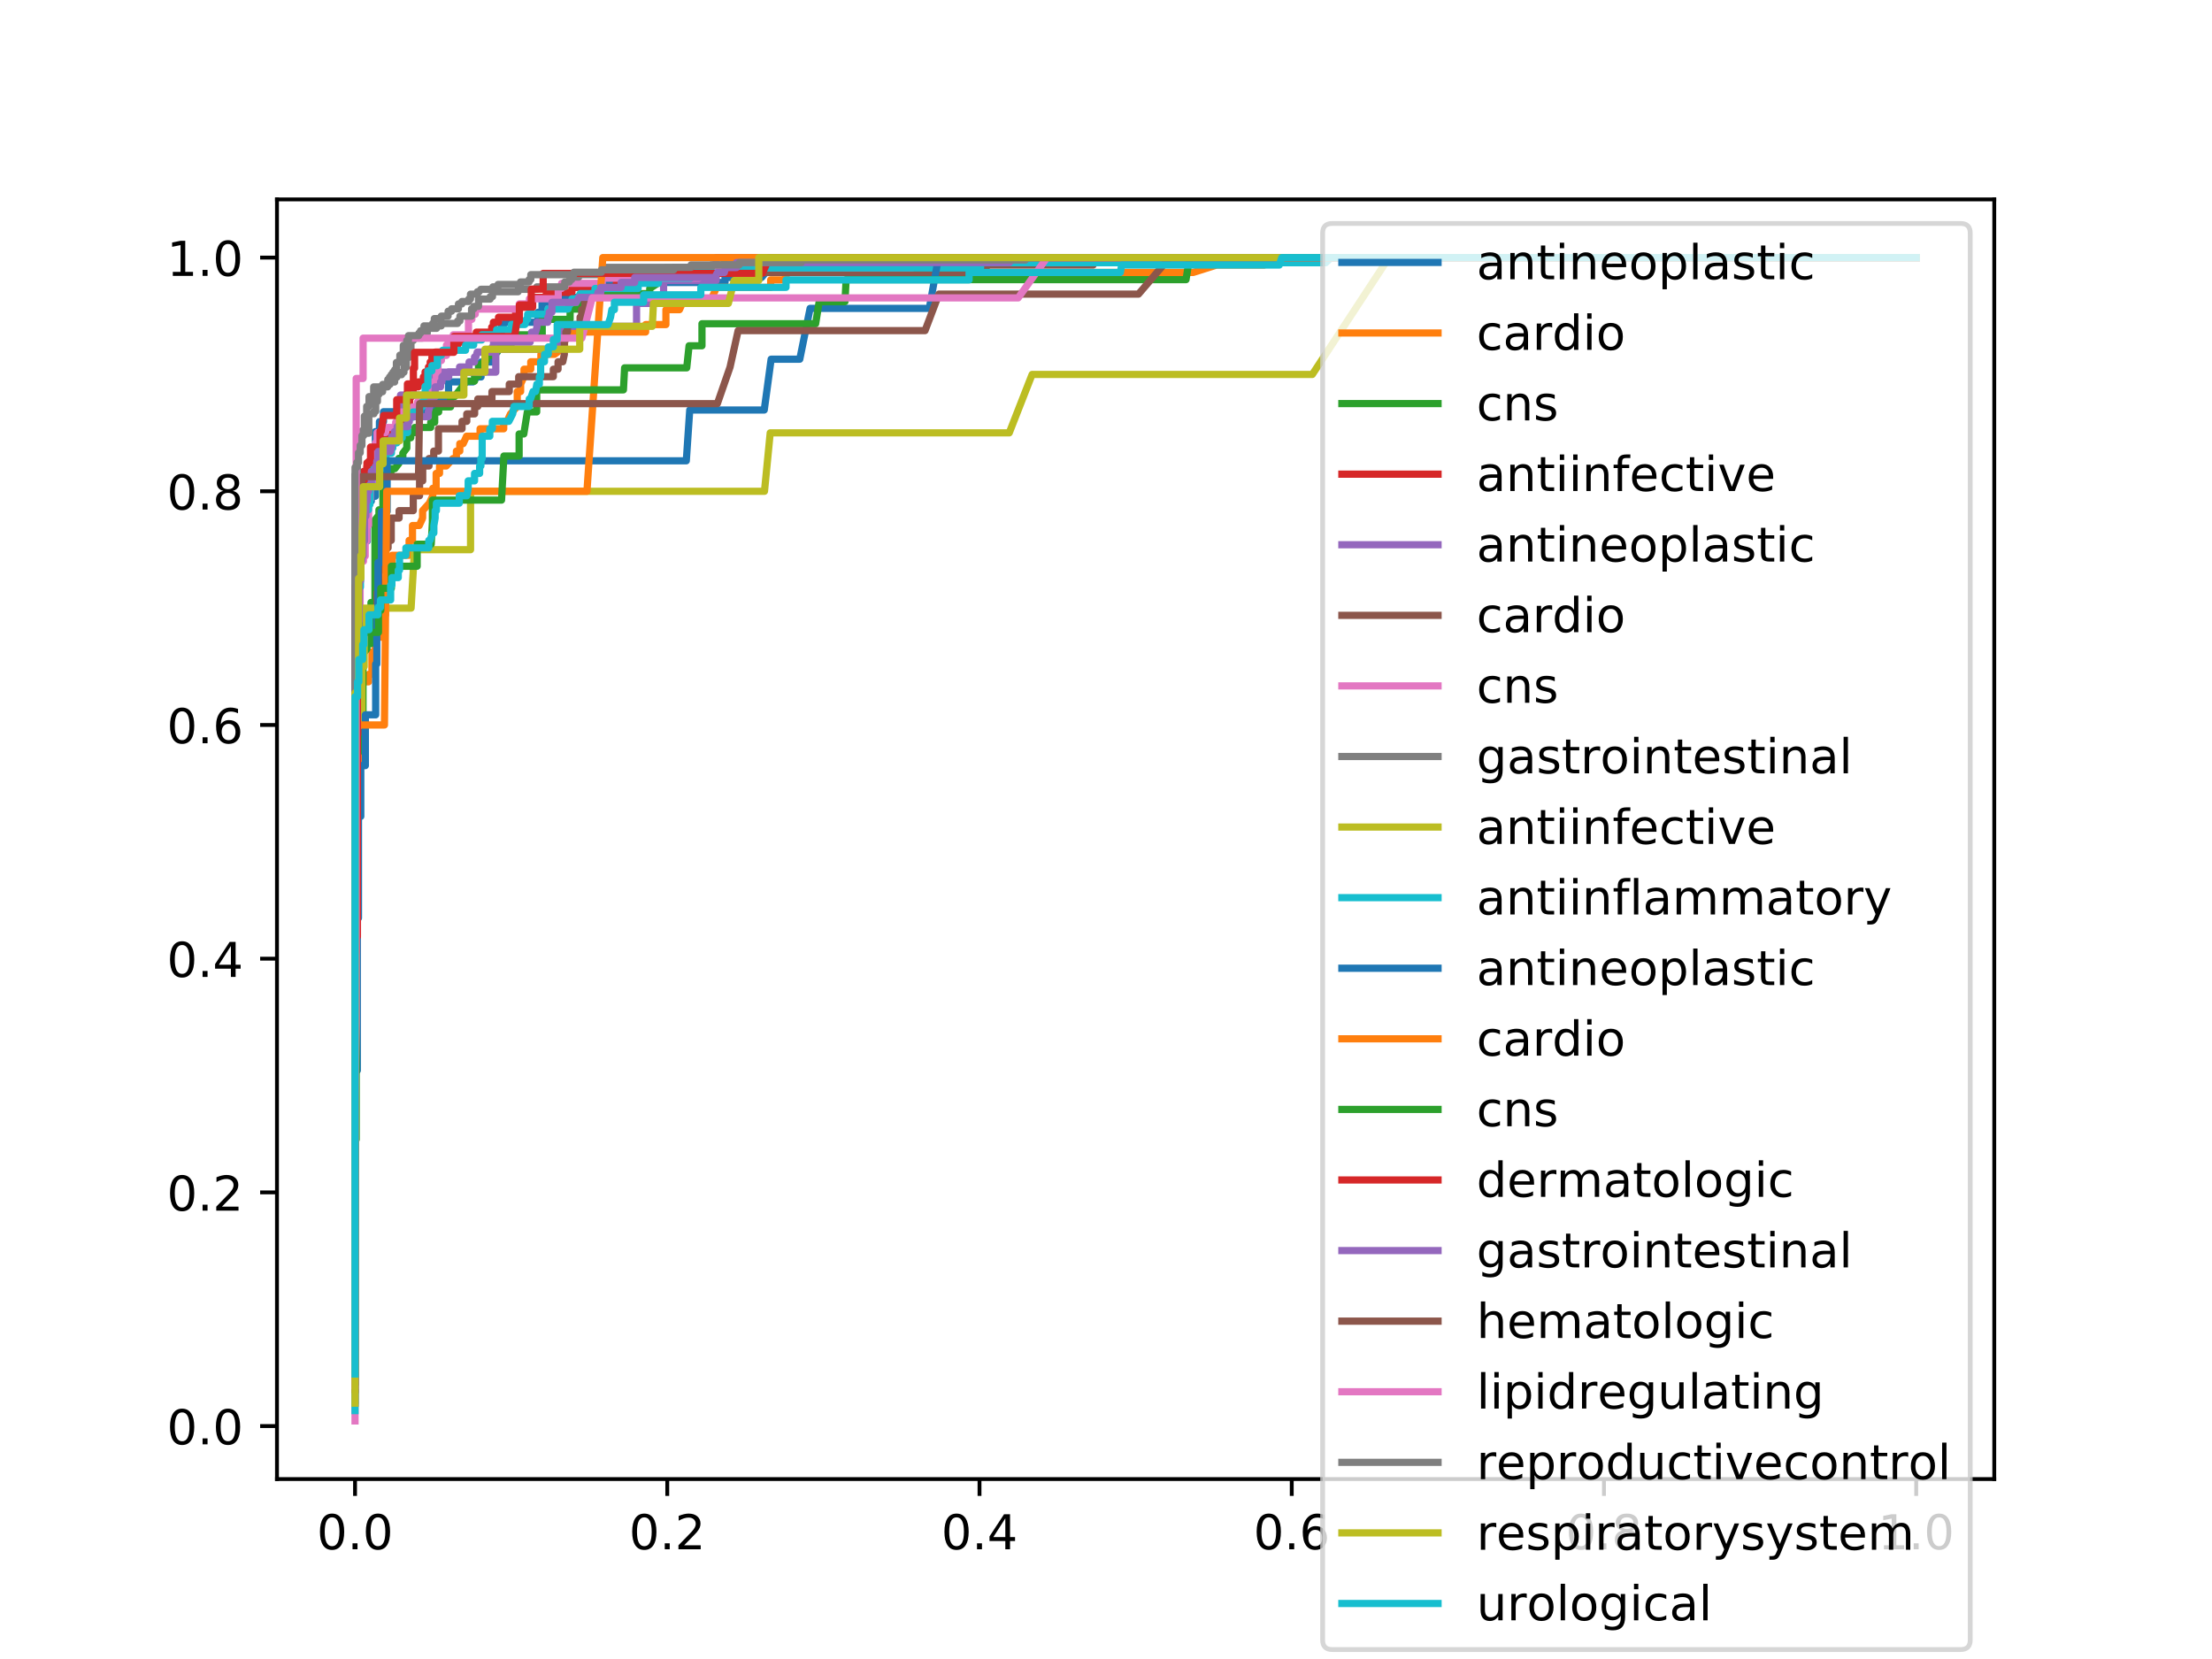 <?xml version="1.0" encoding="utf-8" standalone="no"?>
<!DOCTYPE svg PUBLIC "-//W3C//DTD SVG 1.1//EN"
  "http://www.w3.org/Graphics/SVG/1.1/DTD/svg11.dtd">
<!-- Created with matplotlib (http://matplotlib.org/) -->
<svg height="345pt" version="1.1" viewBox="0 0 460 345" width="460pt" xmlns="http://www.w3.org/2000/svg" xmlns:xlink="http://www.w3.org/1999/xlink">
 <defs>
  <style type="text/css">
*{stroke-linecap:butt;stroke-linejoin:round;}
  </style>
 </defs>
 <g id="figure_1">
  <g id="patch_1">
   <path d="M 0 345.6 
L 460.8 345.6 
L 460.8 0 
L 0 0 
z
" style="fill:#ffffff;"/>
  </g>
  <g id="axes_1">
   <g id="patch_2">
    <path d="M 57.6 307.584 
L 414.72 307.584 
L 414.72 41.472 
L 57.6 41.472 
z
" style="fill:#ffffff;"/>
   </g>
   <g id="matplotlib.axis_1">
    <g id="xtick_1">
     <g id="line2d_1">
      <defs>
       <path d="M 0 0 
L 0 3.5 
" id="m2cfe352d0e" style="stroke:#000000;stroke-width:0.8;"/>
      </defs>
      <g>
       <use style="stroke:#000000;stroke-width:0.8;" x="73.833" xlink:href="#m2cfe352d0e" y="307.584"/>
      </g>
     </g>
     <g id="text_1">
      <!-- 0.0 -->
      <defs>
       <path d="M 31.781 66.406 
Q 24.172 66.406 20.328 58.906 
Q 16.5 51.422 16.5 36.375 
Q 16.5 21.391 20.328 13.891 
Q 24.172 6.391 31.781 6.391 
Q 39.453 6.391 43.281 13.891 
Q 47.125 21.391 47.125 36.375 
Q 47.125 51.422 43.281 58.906 
Q 39.453 66.406 31.781 66.406 
z
M 31.781 74.219 
Q 44.047 74.219 50.516 64.516 
Q 56.984 54.828 56.984 36.375 
Q 56.984 17.969 50.516 8.266 
Q 44.047 -1.422 31.781 -1.422 
Q 19.531 -1.422 13.062 8.266 
Q 6.594 17.969 6.594 36.375 
Q 6.594 54.828 13.062 64.516 
Q 19.531 74.219 31.781 74.219 
z
" id="DejaVuSans-30"/>
       <path d="M 10.688 12.406 
L 21 12.406 
L 21 0 
L 10.688 0 
z
" id="DejaVuSans-2e"/>
      </defs>
      <g transform="translate(65.881 322.182)scale(0.1 -0.1)">
       <use xlink:href="#DejaVuSans-30"/>
       <use x="63.623" xlink:href="#DejaVuSans-2e"/>
       <use x="95.41" xlink:href="#DejaVuSans-30"/>
      </g>
     </g>
    </g>
    <g id="xtick_2">
     <g id="line2d_2">
      <g>
       <use style="stroke:#000000;stroke-width:0.8;" x="138.764" xlink:href="#m2cfe352d0e" y="307.584"/>
      </g>
     </g>
     <g id="text_2">
      <!-- 0.2 -->
      <defs>
       <path d="M 19.188 8.297 
L 53.609 8.297 
L 53.609 0 
L 7.328 0 
L 7.328 8.297 
Q 12.938 14.109 22.625 23.891 
Q 32.328 33.688 34.812 36.531 
Q 39.547 41.844 41.422 45.531 
Q 43.312 49.219 43.312 52.781 
Q 43.312 58.594 39.234 62.25 
Q 35.156 65.922 28.609 65.922 
Q 23.969 65.922 18.812 64.312 
Q 13.672 62.703 7.812 59.422 
L 7.812 69.391 
Q 13.766 71.781 18.938 73 
Q 24.125 74.219 28.422 74.219 
Q 39.75 74.219 46.484 68.547 
Q 53.219 62.891 53.219 53.422 
Q 53.219 48.922 51.531 44.891 
Q 49.859 40.875 45.406 35.406 
Q 44.188 33.984 37.641 27.219 
Q 31.109 20.453 19.188 8.297 
z
" id="DejaVuSans-32"/>
      </defs>
      <g transform="translate(130.812 322.182)scale(0.1 -0.1)">
       <use xlink:href="#DejaVuSans-30"/>
       <use x="63.623" xlink:href="#DejaVuSans-2e"/>
       <use x="95.41" xlink:href="#DejaVuSans-32"/>
      </g>
     </g>
    </g>
    <g id="xtick_3">
     <g id="line2d_3">
      <g>
       <use style="stroke:#000000;stroke-width:0.8;" x="203.695" xlink:href="#m2cfe352d0e" y="307.584"/>
      </g>
     </g>
     <g id="text_3">
      <!-- 0.4 -->
      <defs>
       <path d="M 37.797 64.312 
L 12.891 25.391 
L 37.797 25.391 
z
M 35.203 72.906 
L 47.609 72.906 
L 47.609 25.391 
L 58.016 25.391 
L 58.016 17.188 
L 47.609 17.188 
L 47.609 0 
L 37.797 0 
L 37.797 17.188 
L 4.891 17.188 
L 4.891 26.703 
z
" id="DejaVuSans-34"/>
      </defs>
      <g transform="translate(195.743 322.182)scale(0.1 -0.1)">
       <use xlink:href="#DejaVuSans-30"/>
       <use x="63.623" xlink:href="#DejaVuSans-2e"/>
       <use x="95.41" xlink:href="#DejaVuSans-34"/>
      </g>
     </g>
    </g>
    <g id="xtick_4">
     <g id="line2d_4">
      <g>
       <use style="stroke:#000000;stroke-width:0.8;" x="268.625" xlink:href="#m2cfe352d0e" y="307.584"/>
      </g>
     </g>
     <g id="text_4">
      <!-- 0.6 -->
      <defs>
       <path d="M 33.016 40.375 
Q 26.375 40.375 22.484 35.828 
Q 18.609 31.297 18.609 23.391 
Q 18.609 15.531 22.484 10.953 
Q 26.375 6.391 33.016 6.391 
Q 39.656 6.391 43.531 10.953 
Q 47.406 15.531 47.406 23.391 
Q 47.406 31.297 43.531 35.828 
Q 39.656 40.375 33.016 40.375 
z
M 52.594 71.297 
L 52.594 62.312 
Q 48.875 64.062 45.094 64.984 
Q 41.312 65.922 37.594 65.922 
Q 27.828 65.922 22.672 59.328 
Q 17.531 52.734 16.797 39.406 
Q 19.672 43.656 24.016 45.922 
Q 28.375 48.188 33.594 48.188 
Q 44.578 48.188 50.953 41.516 
Q 57.328 34.859 57.328 23.391 
Q 57.328 12.156 50.688 5.359 
Q 44.047 -1.422 33.016 -1.422 
Q 20.359 -1.422 13.672 8.266 
Q 6.984 17.969 6.984 36.375 
Q 6.984 53.656 15.188 63.938 
Q 23.391 74.219 37.203 74.219 
Q 40.922 74.219 44.703 73.484 
Q 48.484 72.75 52.594 71.297 
z
" id="DejaVuSans-36"/>
      </defs>
      <g transform="translate(260.674 322.182)scale(0.1 -0.1)">
       <use xlink:href="#DejaVuSans-30"/>
       <use x="63.623" xlink:href="#DejaVuSans-2e"/>
       <use x="95.41" xlink:href="#DejaVuSans-36"/>
      </g>
     </g>
    </g>
    <g id="xtick_5">
     <g id="line2d_5">
      <g>
       <use style="stroke:#000000;stroke-width:0.8;" x="333.556" xlink:href="#m2cfe352d0e" y="307.584"/>
      </g>
     </g>
     <g id="text_5">
      <!-- 0.8 -->
      <defs>
       <path d="M 31.781 34.625 
Q 24.75 34.625 20.719 30.859 
Q 16.703 27.094 16.703 20.516 
Q 16.703 13.922 20.719 10.156 
Q 24.75 6.391 31.781 6.391 
Q 38.812 6.391 42.859 10.172 
Q 46.922 13.969 46.922 20.516 
Q 46.922 27.094 42.891 30.859 
Q 38.875 34.625 31.781 34.625 
z
M 21.922 38.812 
Q 15.578 40.375 12.031 44.719 
Q 8.5 49.078 8.5 55.328 
Q 8.5 64.062 14.719 69.141 
Q 20.953 74.219 31.781 74.219 
Q 42.672 74.219 48.875 69.141 
Q 55.078 64.062 55.078 55.328 
Q 55.078 49.078 51.531 44.719 
Q 48 40.375 41.703 38.812 
Q 48.828 37.156 52.797 32.312 
Q 56.781 27.484 56.781 20.516 
Q 56.781 9.906 50.312 4.234 
Q 43.844 -1.422 31.781 -1.422 
Q 19.734 -1.422 13.25 4.234 
Q 6.781 9.906 6.781 20.516 
Q 6.781 27.484 10.781 32.312 
Q 14.797 37.156 21.922 38.812 
z
M 18.312 54.391 
Q 18.312 48.734 21.844 45.562 
Q 25.391 42.391 31.781 42.391 
Q 38.141 42.391 41.719 45.562 
Q 45.312 48.734 45.312 54.391 
Q 45.312 60.062 41.719 63.234 
Q 38.141 66.406 31.781 66.406 
Q 25.391 66.406 21.844 63.234 
Q 18.312 60.062 18.312 54.391 
z
" id="DejaVuSans-38"/>
      </defs>
      <g transform="translate(325.605 322.182)scale(0.1 -0.1)">
       <use xlink:href="#DejaVuSans-30"/>
       <use x="63.623" xlink:href="#DejaVuSans-2e"/>
       <use x="95.41" xlink:href="#DejaVuSans-38"/>
      </g>
     </g>
    </g>
    <g id="xtick_6">
     <g id="line2d_6">
      <g>
       <use style="stroke:#000000;stroke-width:0.8;" x="398.487" xlink:href="#m2cfe352d0e" y="307.584"/>
      </g>
     </g>
     <g id="text_6">
      <!-- 1.0 -->
      <defs>
       <path d="M 12.406 8.297 
L 28.516 8.297 
L 28.516 63.922 
L 10.984 60.406 
L 10.984 69.391 
L 28.422 72.906 
L 38.281 72.906 
L 38.281 8.297 
L 54.391 8.297 
L 54.391 0 
L 12.406 0 
z
" id="DejaVuSans-31"/>
      </defs>
      <g transform="translate(390.536 322.182)scale(0.1 -0.1)">
       <use xlink:href="#DejaVuSans-31"/>
       <use x="63.623" xlink:href="#DejaVuSans-2e"/>
       <use x="95.41" xlink:href="#DejaVuSans-30"/>
      </g>
     </g>
    </g>
   </g>
   <g id="matplotlib.axis_2">
    <g id="ytick_1">
     <g id="line2d_7">
      <defs>
       <path d="M 0 0 
L -3.5 0 
" id="m88cb08b852" style="stroke:#000000;stroke-width:0.8;"/>
      </defs>
      <g>
       <use style="stroke:#000000;stroke-width:0.8;" x="57.6" xlink:href="#m88cb08b852" y="296.558"/>
      </g>
     </g>
     <g id="text_7">
      <!-- 0.0 -->
      <g transform="translate(34.697 300.358)scale(0.1 -0.1)">
       <use xlink:href="#DejaVuSans-30"/>
       <use x="63.623" xlink:href="#DejaVuSans-2e"/>
       <use x="95.41" xlink:href="#DejaVuSans-30"/>
      </g>
     </g>
    </g>
    <g id="ytick_2">
     <g id="line2d_8">
      <g>
       <use style="stroke:#000000;stroke-width:0.8;" x="57.6" xlink:href="#m88cb08b852" y="247.96"/>
      </g>
     </g>
     <g id="text_8">
      <!-- 0.2 -->
      <g transform="translate(34.697 251.76)scale(0.1 -0.1)">
       <use xlink:href="#DejaVuSans-30"/>
       <use x="63.623" xlink:href="#DejaVuSans-2e"/>
       <use x="95.41" xlink:href="#DejaVuSans-32"/>
      </g>
     </g>
    </g>
    <g id="ytick_3">
     <g id="line2d_9">
      <g>
       <use style="stroke:#000000;stroke-width:0.8;" x="57.6" xlink:href="#m88cb08b852" y="199.362"/>
      </g>
     </g>
     <g id="text_9">
      <!-- 0.4 -->
      <g transform="translate(34.697 203.161)scale(0.1 -0.1)">
       <use xlink:href="#DejaVuSans-30"/>
       <use x="63.623" xlink:href="#DejaVuSans-2e"/>
       <use x="95.41" xlink:href="#DejaVuSans-34"/>
      </g>
     </g>
    </g>
    <g id="ytick_4">
     <g id="line2d_10">
      <g>
       <use style="stroke:#000000;stroke-width:0.8;" x="57.6" xlink:href="#m88cb08b852" y="150.764"/>
      </g>
     </g>
     <g id="text_10">
      <!-- 0.6 -->
      <g transform="translate(34.697 154.563)scale(0.1 -0.1)">
       <use xlink:href="#DejaVuSans-30"/>
       <use x="63.623" xlink:href="#DejaVuSans-2e"/>
       <use x="95.41" xlink:href="#DejaVuSans-36"/>
      </g>
     </g>
    </g>
    <g id="ytick_5">
     <g id="line2d_11">
      <g>
       <use style="stroke:#000000;stroke-width:0.8;" x="57.6" xlink:href="#m88cb08b852" y="102.166"/>
      </g>
     </g>
     <g id="text_11">
      <!-- 0.8 -->
      <g transform="translate(34.697 105.965)scale(0.1 -0.1)">
       <use xlink:href="#DejaVuSans-30"/>
       <use x="63.623" xlink:href="#DejaVuSans-2e"/>
       <use x="95.41" xlink:href="#DejaVuSans-38"/>
      </g>
     </g>
    </g>
    <g id="ytick_6">
     <g id="line2d_12">
      <g>
       <use style="stroke:#000000;stroke-width:0.8;" x="57.6" xlink:href="#m88cb08b852" y="53.568"/>
      </g>
     </g>
     <g id="text_12">
      <!-- 1.0 -->
      <g transform="translate(34.697 57.367)scale(0.1 -0.1)">
       <use xlink:href="#DejaVuSans-31"/>
       <use x="63.623" xlink:href="#DejaVuSans-2e"/>
       <use x="95.41" xlink:href="#DejaVuSans-30"/>
      </g>
     </g>
    </g>
   </g>
   <g id="line2d_13">
    <path clip-path="url(#p840300373c)" d="M 73.833 267.606 
L 73.833 116.642 
L 74.678 115.608 
L 75.524 115.608 
L 75.524 112.506 
L 76.369 112.506 
L 76.369 104.234 
L 77.215 104.234 
L 77.215 103.2 
L 78.06 103.2 
L 78.06 89.758 
L 78.905 89.758 
L 78.905 87.69 
L 79.751 87.69 
L 79.751 85.622 
L 89.896 85.622 
L 89.896 83.554 
L 92.433 83.554 
L 92.433 82.52 
L 93.278 82.52 
L 93.278 79.418 
L 98.351 79.418 
L 99.196 78.384 
L 100.042 78.384 
L 100.042 75.282 
L 102.578 75.282 
L 102.578 73.214 
L 103.424 73.214 
L 103.424 71.146 
L 104.269 70.112 
L 104.269 68.044 
L 105.115 67.01 
L 111.878 67.01 
L 111.878 64.942 
L 112.724 64.942 
L 112.724 62.874 
L 115.26 62.874 
L 115.26 61.84 
L 122.024 61.84 
L 123.715 60.806 
L 123.715 59.772 
L 124.56 59.772 
L 125.405 58.738 
L 150.769 58.738 
L 150.769 57.704 
L 158.378 57.704 
L 159.224 56.67 
L 160.915 56.67 
L 161.76 55.636 
L 162.605 55.636 
L 162.605 54.602 
L 173.596 54.602 
L 174.442 53.568 
L 398.487 53.568 
L 398.487 53.568 
" style="fill:none;stroke:#1f77b4;stroke-linecap:square;stroke-width:1.5;"/>
   </g>
   <g id="line2d_14">
    <path clip-path="url(#p840300373c)" d="M 73.833 276.438 
L 73.833 158.812 
L 74.535 158.812 
L 74.535 143.335 
L 75.238 143.335 
L 75.238 141.787 
L 76.644 141.787 
L 76.644 140.24 
L 77.346 140.24 
L 77.346 135.597 
L 78.049 135.597 
L 78.049 132.501 
L 79.454 132.501 
L 79.454 127.858 
L 80.157 127.858 
L 80.157 121.667 
L 80.86 121.667 
L 80.86 118.572 
L 81.563 118.572 
L 81.563 115.476 
L 85.076 115.476 
L 85.076 112.381 
L 85.779 112.381 
L 85.779 109.286 
L 87.184 109.286 
L 87.887 107.738 
L 87.887 106.19 
L 89.292 104.642 
L 89.995 103.095 
L 89.995 101.547 
L 90.698 101.547 
L 90.698 98.452 
L 91.401 98.452 
L 91.401 96.904 
L 92.806 96.904 
L 94.211 95.356 
L 94.914 95.356 
L 94.914 93.808 
L 95.617 93.808 
L 95.617 92.261 
L 96.32 92.261 
L 97.022 90.713 
L 99.833 90.713 
L 99.833 89.165 
L 104.752 89.165 
L 104.752 87.618 
L 105.455 87.618 
L 106.158 86.07 
L 107.563 84.522 
L 107.563 81.427 
L 108.266 81.427 
L 108.266 79.879 
L 108.969 78.331 
L 108.969 76.784 
L 110.374 76.784 
L 110.374 75.236 
L 112.482 75.236 
L 112.482 73.688 
L 115.293 73.688 
L 117.401 72.141 
L 117.401 70.593 
L 118.104 69.045 
L 134.266 69.045 
L 134.266 67.497 
L 138.483 67.497 
L 138.483 64.402 
L 141.293 64.402 
L 141.996 62.854 
L 147.618 62.854 
L 149.023 59.759 
L 160.267 59.759 
L 160.267 58.211 
L 163.078 58.211 
L 163.78 56.663 
L 248.106 56.663 
L 253.025 55.116 
L 262.863 55.116 
L 263.566 53.568 
L 398.487 53.568 
L 398.487 53.568 
" style="fill:none;stroke:#ff7f0e;stroke-linecap:square;stroke-width:1.5;"/>
   </g>
   <g id="line2d_15">
    <path clip-path="url(#p840300373c)" d="M 73.833 291.206 
L 73.833 157.401 
L 74.661 156.33 
L 74.661 148.837 
L 75.489 148.837 
L 75.489 135.992 
L 76.317 134.922 
L 76.317 133.851 
L 77.146 133.851 
L 77.146 125.288 
L 77.974 125.288 
L 77.974 108.161 
L 78.802 107.09 
L 78.802 106.02 
L 79.63 106.02 
L 79.63 98.527 
L 81.287 98.527 
L 81.287 97.456 
L 82.115 97.456 
L 82.943 96.386 
L 82.943 95.315 
L 83.771 95.315 
L 83.771 94.245 
L 84.599 93.174 
L 84.599 91.033 
L 85.428 91.033 
L 85.428 89.963 
L 86.256 89.963 
L 86.256 88.893 
L 89.569 88.893 
L 89.569 87.822 
L 90.397 87.822 
L 90.397 85.681 
L 91.225 85.681 
L 91.225 84.611 
L 93.71 84.611 
L 93.71 82.47 
L 94.538 82.47 
L 97.022 79.259 
L 98.679 79.259 
L 98.679 78.188 
L 99.507 78.188 
L 99.507 76.047 
L 101.163 74.977 
L 101.163 73.906 
L 102.82 73.906 
L 103.648 72.836 
L 103.648 71.766 
L 106.133 71.766 
L 106.961 70.695 
L 106.961 69.625 
L 112.758 69.625 
L 112.758 66.413 
L 118.556 66.413 
L 118.556 64.272 
L 121.04 64.272 
L 121.04 62.132 
L 121.868 61.061 
L 135.12 61.061 
L 135.12 59.991 
L 136.776 58.92 
L 136.776 57.85 
L 137.604 57.85 
L 138.432 56.779 
L 138.432 55.709 
L 149.199 55.709 
L 150.855 54.638 
L 229.534 54.638 
L 229.534 53.568 
L 398.487 53.568 
L 398.487 53.568 
" style="fill:none;stroke:#2ca02c;stroke-linecap:square;stroke-width:1.5;"/>
   </g>
   <g id="line2d_16">
    <path clip-path="url(#p840300373c)" d="M 73.833 285.184 
L 73.833 125.948 
L 74.188 125.948 
L 74.188 120.778 
L 74.543 120.778 
L 74.543 106.302 
L 74.898 106.302 
L 74.898 99.064 
L 75.609 99.064 
L 75.609 98.03 
L 76.319 98.03 
L 76.319 96.996 
L 76.674 96.996 
L 76.674 95.962 
L 77.74 95.962 
L 77.74 94.928 
L 78.806 94.928 
L 78.806 92.86 
L 79.161 92.86 
L 79.161 91.826 
L 80.226 91.826 
L 80.226 90.792 
L 81.647 90.792 
L 81.647 89.758 
L 83.778 89.758 
L 83.778 88.724 
L 84.134 88.724 
L 84.134 87.69 
L 84.489 87.69 
L 84.489 86.656 
L 84.844 86.656 
L 84.844 85.622 
L 85.199 85.622 
L 85.199 82.52 
L 85.554 82.52 
L 85.554 81.486 
L 85.91 81.486 
L 85.91 80.452 
L 86.975 80.452 
L 86.975 79.418 
L 88.041 79.418 
L 88.041 78.384 
L 88.396 78.384 
L 88.396 77.35 
L 89.106 77.35 
L 89.106 76.316 
L 89.462 76.316 
L 89.462 75.282 
L 89.817 75.282 
L 89.817 74.248 
L 90.527 74.248 
L 90.527 73.214 
L 93.369 73.214 
L 93.369 72.18 
L 95.145 72.18 
L 95.145 71.146 
L 97.986 71.146 
L 97.986 70.112 
L 99.052 70.112 
L 99.052 69.078 
L 102.249 69.078 
L 102.249 68.044 
L 102.604 68.044 
L 102.604 67.01 
L 103.67 67.01 
L 103.67 65.976 
L 107.222 65.976 
L 107.222 64.942 
L 107.932 64.942 
L 107.932 63.908 
L 110.774 63.908 
L 110.774 61.84 
L 113.615 61.84 
L 113.615 60.806 
L 118.943 60.806 
L 118.943 59.772 
L 128.179 59.772 
L 128.179 58.738 
L 131.375 58.738 
L 131.375 57.704 
L 135.283 57.704 
L 135.283 56.67 
L 145.584 56.67 
L 145.584 55.636 
L 164.409 55.636 
L 164.409 53.568 
L 398.487 53.568 
L 398.487 53.568 
" style="fill:none;stroke:#d62728;stroke-linecap:square;stroke-width:1.5;"/>
   </g>
   <g id="line2d_17">
    <path clip-path="url(#p840300373c)" d="M 73.833 291.794 
L 73.833 144.094 
L 74.72 144.094 
L 74.72 105.978 
L 76.494 105.978 
L 76.494 101.213 
L 78.564 101.213 
L 78.564 96.449 
L 80.042 96.449 
L 80.042 91.684 
L 82.703 91.684 
L 82.703 86.92 
L 83.294 86.92 
L 83.294 82.155 
L 90.391 82.155 
L 90.391 77.391 
L 103.105 77.391 
L 103.105 72.626 
L 116.41 72.626 
L 116.41 67.862 
L 132.377 67.862 
L 132.377 63.097 
L 137.995 63.097 
L 137.995 58.333 
L 148.935 58.333 
L 148.935 53.568 
L 398.487 53.568 
L 398.487 53.568 
" style="fill:none;stroke:#9467bd;stroke-linecap:square;stroke-width:1.5;"/>
   </g>
   <g id="line2d_18">
    <path clip-path="url(#p840300373c)" d="M 73.833 287.272 
L 73.833 155.717 
L 74.16 155.717 
L 74.16 152.621 
L 74.487 152.621 
L 74.487 144.883 
L 74.815 144.883 
L 74.815 137.144 
L 75.142 137.144 
L 75.142 135.597 
L 75.469 135.597 
L 75.469 134.049 
L 75.796 132.501 
L 75.796 127.858 
L 78.087 127.858 
L 78.087 126.31 
L 78.415 126.31 
L 78.415 123.215 
L 78.742 123.215 
L 78.742 118.572 
L 79.396 118.572 
L 79.396 115.476 
L 80.051 115.476 
L 80.051 113.929 
L 80.705 113.929 
L 80.705 112.381 
L 81.36 112.381 
L 81.36 107.738 
L 82.996 107.738 
L 82.996 106.19 
L 85.942 106.19 
L 85.942 103.095 
L 87.251 103.095 
L 87.251 99.999 
L 87.905 99.999 
L 87.905 96.904 
L 89.215 96.904 
L 89.215 95.356 
L 90.196 95.356 
L 90.196 93.808 
L 91.178 93.808 
L 91.178 89.165 
L 96.087 89.165 
L 96.087 87.618 
L 97.069 87.618 
L 97.069 86.07 
L 98.705 86.07 
L 98.705 84.522 
L 99.36 84.522 
L 99.36 82.974 
L 102.305 82.974 
L 102.305 81.427 
L 105.905 81.427 
L 105.905 79.879 
L 107.869 79.879 
L 107.869 78.331 
L 115.069 78.331 
L 115.069 76.784 
L 116.051 76.784 
L 116.051 75.236 
L 117.033 75.236 
L 117.36 73.688 
L 117.36 70.593 
L 117.687 70.593 
L 117.687 69.045 
L 118.015 69.045 
L 118.015 67.497 
L 120.633 67.497 
L 120.633 65.95 
L 120.96 65.95 
L 120.96 64.402 
L 121.615 64.402 
L 121.615 62.854 
L 122.269 62.854 
L 122.269 61.307 
L 124.887 61.307 
L 124.887 59.759 
L 131.105 59.759 
L 131.105 58.211 
L 131.433 58.211 
L 131.433 56.663 
L 205.069 56.663 
L 205.069 55.116 
L 227.324 55.116 
L 227.324 53.568 
L 398.487 53.568 
L 398.487 53.568 
" style="fill:none;stroke:#8c564b;stroke-linecap:square;stroke-width:1.5;"/>
   </g>
   <g id="line2d_19">
    <path clip-path="url(#p840300373c)" d="M 73.833 295.488 
L 73.833 148.837 
L 74.185 148.837 
L 74.185 145.626 
L 74.537 145.626 
L 74.537 140.274 
L 74.889 140.274 
L 74.889 116.724 
L 75.593 116.724 
L 75.593 115.654 
L 75.945 115.654 
L 75.945 112.442 
L 76.298 112.442 
L 76.298 109.231 
L 76.65 109.231 
L 76.65 103.879 
L 77.002 103.879 
L 77.002 100.667 
L 77.354 100.667 
L 77.354 94.245 
L 78.058 94.245 
L 78.058 92.104 
L 78.41 92.104 
L 78.41 89.963 
L 80.171 89.963 
L 80.171 88.893 
L 82.284 88.893 
L 82.284 87.822 
L 82.988 87.822 
L 82.988 86.752 
L 83.34 86.752 
L 83.34 85.681 
L 85.805 85.681 
L 85.805 84.611 
L 86.861 84.611 
L 86.861 83.54 
L 87.213 83.54 
L 87.213 82.47 
L 88.622 82.47 
L 88.622 81.4 
L 90.382 81.4 
L 90.382 79.259 
L 90.734 79.259 
L 90.734 77.118 
L 91.087 77.118 
L 91.087 74.977 
L 91.791 74.977 
L 91.791 73.906 
L 92.847 73.906 
L 92.847 71.766 
L 93.199 71.766 
L 93.199 70.695 
L 94.256 70.695 
L 94.256 69.625 
L 97.425 69.625 
L 97.425 66.413 
L 98.129 66.413 
L 98.129 65.343 
L 98.833 65.343 
L 98.833 64.272 
L 107.988 64.272 
L 107.988 63.202 
L 110.101 63.202 
L 110.101 62.132 
L 116.087 62.132 
L 116.087 59.991 
L 116.791 59.991 
L 116.791 58.92 
L 125.242 58.92 
L 125.242 57.85 
L 145.313 57.85 
L 145.313 56.779 
L 146.369 56.779 
L 146.369 55.709 
L 189.68 55.709 
L 189.68 54.638 
L 261.513 54.638 
L 261.865 53.568 
L 398.487 53.568 
L 398.487 53.568 
" style="fill:none;stroke:#e377c2;stroke-linecap:square;stroke-width:1.5;"/>
   </g>
   <g id="line2d_20">
    <path clip-path="url(#p840300373c)" d="M 73.833 254.961 
L 73.833 98.717 
L 74.317 98.717 
L 74.317 93.136 
L 74.802 93.136 
L 74.802 90.093 
L 75.286 90.093 
L 75.286 89.585 
L 75.771 89.585 
L 75.771 86.542 
L 76.256 86.542 
L 76.256 84.513 
L 76.74 84.513 
L 76.74 82.483 
L 77.709 82.483 
L 77.709 80.454 
L 80.617 80.454 
L 80.617 79.947 
L 81.101 79.947 
L 81.101 79.44 
L 82.07 79.44 
L 82.07 78.425 
L 82.555 78.425 
L 82.555 77.918 
L 83.524 77.918 
L 83.524 77.41 
L 84.008 77.41 
L 84.008 76.396 
L 84.493 76.396 
L 84.493 74.367 
L 84.978 74.367 
L 84.978 72.845 
L 85.462 72.845 
L 85.462 70.816 
L 85.947 70.816 
L 85.947 70.308 
L 87.885 70.308 
L 87.885 69.294 
L 88.854 69.294 
L 88.854 68.279 
L 90.792 68.279 
L 90.792 67.772 
L 91.761 67.772 
L 91.761 67.265 
L 95.153 67.265 
L 95.153 66.757 
L 95.638 66.757 
L 95.638 65.743 
L 98.061 65.743 
L 98.061 64.221 
L 98.545 64.221 
L 98.545 63.714 
L 99.514 63.714 
L 99.514 62.192 
L 101.937 62.192 
L 101.937 61.685 
L 102.422 61.685 
L 102.422 60.67 
L 107.752 60.67 
L 107.752 60.163 
L 111.628 60.163 
L 111.628 59.655 
L 117.443 59.655 
L 117.443 58.641 
L 118.412 58.641 
L 118.412 58.134 
L 118.897 58.134 
L 118.897 57.626 
L 120.35 57.626 
L 120.35 57.119 
L 125.196 57.119 
L 125.196 56.104 
L 125.681 56.104 
L 125.681 55.597 
L 147.97 55.597 
L 147.97 55.09 
L 151.847 55.09 
L 151.847 54.583 
L 175.106 54.583 
L 175.106 54.075 
L 189.642 54.075 
L 189.642 53.568 
L 398.487 53.568 
L 398.487 53.568 
" style="fill:none;stroke:#7f7f7f;stroke-linecap:square;stroke-width:1.5;"/>
   </g>
   <g id="line2d_21">
    <path clip-path="url(#p840300373c)" d="M 73.833 284.409 
L 73.833 199.362 
L 74.071 199.362 
L 74.071 150.764 
L 75.26 150.764 
L 75.26 138.615 
L 75.735 138.615 
L 75.735 126.465 
L 85.487 126.465 
L 86.201 114.316 
L 97.855 114.316 
L 97.855 102.166 
L 158.98 102.166 
L 160.169 90.017 
L 209.878 90.017 
L 214.635 77.867 
L 272.907 77.867 
L 288.842 53.568 
L 398.487 53.568 
L 398.487 53.568 
" style="fill:none;stroke:#bcbd22;stroke-linecap:square;stroke-width:1.5;"/>
   </g>
   <g id="line2d_22">
    <path clip-path="url(#p840300373c)" d="M 73.833 293.347 
L 73.833 144.556 
L 74.113 144.556 
L 74.113 137.063 
L 74.393 137.063 
L 74.393 135.992 
L 74.674 135.992 
L 74.674 122.076 
L 74.954 122.076 
L 74.954 114.583 
L 75.235 114.583 
L 75.235 111.372 
L 75.795 111.372 
L 75.795 106.02 
L 76.636 106.02 
L 76.636 104.949 
L 76.917 104.949 
L 76.917 100.667 
L 77.197 100.667 
L 77.197 98.527 
L 77.477 98.527 
L 77.477 97.456 
L 79.44 97.456 
L 79.44 96.386 
L 80.001 96.386 
L 80.001 95.315 
L 80.281 95.315 
L 80.281 94.245 
L 81.402 94.245 
L 81.402 93.174 
L 81.683 93.174 
L 81.683 92.104 
L 82.524 92.104 
L 82.524 91.033 
L 83.645 91.033 
L 83.645 89.963 
L 84.767 89.963 
L 84.767 86.752 
L 85.888 86.752 
L 85.888 85.681 
L 87.29 85.681 
L 87.29 84.611 
L 87.851 84.611 
L 87.851 83.54 
L 88.411 83.54 
L 88.411 80.329 
L 88.972 80.329 
L 88.972 77.118 
L 89.813 77.118 
L 89.813 76.047 
L 90.935 76.047 
L 90.935 73.906 
L 91.776 73.906 
L 92.056 72.836 
L 96.822 72.836 
L 96.822 71.766 
L 98.504 71.766 
L 98.504 70.695 
L 100.186 70.695 
L 100.186 69.625 
L 103.27 69.625 
L 103.27 68.554 
L 106.354 68.554 
L 106.354 67.484 
L 109.158 67.484 
L 109.438 66.413 
L 109.719 66.413 
L 109.719 65.343 
L 113.924 65.343 
L 113.924 64.272 
L 118.129 64.272 
L 118.41 63.202 
L 118.69 63.202 
L 118.97 62.132 
L 120.092 62.132 
L 120.653 61.061 
L 123.736 61.061 
L 123.736 59.991 
L 132.708 59.991 
L 132.708 58.92 
L 136.913 58.92 
L 136.913 57.85 
L 143.642 57.85 
L 143.642 56.779 
L 154.576 56.779 
L 154.576 55.709 
L 203.919 55.709 
L 203.919 54.638 
L 275.69 54.638 
L 276.812 53.568 
L 398.487 53.568 
L 398.487 53.568 
" style="fill:none;stroke:#17becf;stroke-linecap:square;stroke-width:1.5;"/>
   </g>
   <g id="line2d_23">
    <path clip-path="url(#p840300373c)" d="M 73.833 254.299 
L 73.833 233.17 
L 73.833 222.605 
L 74.309 222.605 
L 74.309 190.91 
L 74.548 190.91 
L 74.548 169.781 
L 75.025 169.781 
L 75.025 159.216 
L 75.978 159.216 
L 75.978 148.651 
L 78.123 148.651 
L 78.123 138.086 
L 78.362 138.086 
L 78.362 127.522 
L 78.6 127.522 
L 78.6 116.957 
L 79.315 116.957 
L 79.315 106.392 
L 80.507 106.392 
L 80.507 95.827 
L 142.721 95.827 
L 143.436 85.262 
L 158.929 85.262 
L 160.36 74.698 
L 166.319 74.698 
L 168.464 64.133 
L 193.254 64.133 
L 195.161 53.568 
L 398.487 53.568 
L 398.487 53.568 
" style="fill:none;stroke:#1f77b4;stroke-linecap:square;stroke-width:1.5;"/>
   </g>
   <g id="line2d_24">
    <path clip-path="url(#p840300373c)" d="M 73.833 247.96 
L 73.833 150.764 
L 76.421 150.764 
L 76.891 150.764 
L 77.362 150.764 
L 77.832 150.764 
L 79.008 150.764 
L 79.479 150.764 
L 79.949 150.764 
L 80.42 102.166 
L 80.89 102.166 
L 81.126 102.166 
L 81.831 102.166 
L 82.302 102.166 
L 82.772 102.166 
L 83.714 102.166 
L 84.184 102.166 
L 84.655 102.166 
L 85.596 102.166 
L 86.301 102.166 
L 86.772 102.166 
L 88.183 102.166 
L 88.654 102.166 
L 89.36 102.166 
L 89.83 102.166 
L 90.536 102.166 
L 91.948 102.166 
L 92.418 102.166 
L 92.653 102.166 
L 94.535 102.166 
L 95.712 102.166 
L 96.417 102.166 
L 98.299 102.166 
L 98.77 102.166 
L 100.887 102.166 
L 101.828 102.166 
L 103.946 102.166 
L 105.828 102.166 
L 107.945 102.166 
L 108.651 102.166 
L 111.944 102.166 
L 113.826 102.166 
L 116.414 102.166 
L 118.767 102.166 
L 122.06 102.166 
L 125.354 53.568 
L 128.177 53.568 
L 134.764 53.568 
L 141.116 53.568 
L 154.291 53.568 
L 164.407 53.568 
L 175.464 53.568 
L 185.58 53.568 
L 198.048 53.568 
L 218.045 53.568 
L 253.098 53.568 
L 398.487 53.568 
" style="fill:none;stroke:#ff7f0e;stroke-linecap:square;stroke-width:1.5;"/>
   </g>
   <g id="line2d_25">
    <path clip-path="url(#p840300373c)" d="M 73.833 287.389 
L 73.833 236.957 
L 74.076 236.957 
L 74.076 172.771 
L 74.32 172.771 
L 74.32 136.093 
L 75.051 136.093 
L 75.051 131.508 
L 78.707 131.508 
L 78.707 126.924 
L 79.195 126.924 
L 79.195 122.339 
L 81.389 122.339 
L 81.389 117.754 
L 86.751 117.754 
L 86.751 113.169 
L 89.675 113.169 
L 89.919 108.585 
L 89.919 104 
L 104.3 104 
L 104.787 94.831 
L 107.956 94.831 
L 107.956 90.246 
L 108.931 90.246 
L 109.662 85.661 
L 111.612 85.661 
L 111.612 81.076 
L 129.648 81.076 
L 129.892 76.492 
L 142.81 76.492 
L 143.297 71.907 
L 145.978 71.907 
L 145.978 67.322 
L 169.62 67.322 
L 170.352 62.737 
L 175.714 62.737 
L 175.958 58.153 
L 246.641 58.153 
L 247.372 53.568 
L 398.487 53.568 
L 398.487 53.568 
" style="fill:none;stroke:#2ca02c;stroke-linecap:square;stroke-width:1.5;"/>
   </g>
   <g id="line2d_26">
    <path clip-path="url(#p840300373c)" d="M 73.833 280.14 
L 73.833 198.049 
L 74.08 198.049 
L 74.08 194.765 
L 74.328 194.765 
L 74.328 135.659 
L 74.576 135.659 
L 74.576 115.957 
L 74.823 115.957 
L 74.823 109.39 
L 75.071 109.39 
L 75.071 102.823 
L 75.566 102.823 
L 75.566 99.539 
L 76.309 99.539 
L 76.309 96.256 
L 77.052 96.256 
L 77.052 92.972 
L 79.033 92.972 
L 79.033 89.688 
L 79.281 89.688 
L 79.776 86.405 
L 82.5 86.405 
L 82.5 83.121 
L 84.729 83.121 
L 84.729 79.837 
L 85.967 79.837 
L 85.967 76.554 
L 86.215 76.554 
L 86.215 73.27 
L 94.387 73.27 
L 94.387 69.986 
L 107.016 69.986 
L 107.512 66.703 
L 108.007 66.703 
L 108.007 63.419 
L 110.483 63.419 
L 110.483 60.135 
L 112.96 60.135 
L 112.96 56.852 
L 158.525 56.852 
L 160.011 53.568 
L 398.487 53.568 
L 398.487 53.568 
" style="fill:none;stroke:#d62728;stroke-linecap:square;stroke-width:1.5;"/>
   </g>
   <g id="line2d_27">
    <path clip-path="url(#p840300373c)" d="M 73.833 282.082 
L 73.833 142.492 
L 74.115 142.492 
L 74.115 139.39 
L 74.397 139.39 
L 74.397 129.05 
L 74.68 129.05 
L 74.68 120.778 
L 74.962 120.778 
L 74.962 116.642 
L 75.244 116.642 
L 75.244 115.608 
L 75.527 115.608 
L 75.527 112.506 
L 75.809 112.506 
L 75.809 107.336 
L 76.091 107.336 
L 76.091 104.234 
L 76.374 104.234 
L 76.374 102.166 
L 76.656 102.166 
L 76.656 101.132 
L 77.22 101.132 
L 77.22 98.03 
L 78.067 98.03 
L 78.067 96.996 
L 78.35 96.996 
L 78.35 95.962 
L 78.632 95.962 
L 78.632 93.894 
L 81.173 93.894 
L 81.455 92.86 
L 81.455 90.792 
L 82.02 90.792 
L 82.02 89.758 
L 82.584 89.758 
L 82.584 88.724 
L 84.843 88.724 
L 84.843 87.69 
L 85.125 87.69 
L 85.125 86.656 
L 89.077 86.656 
L 89.077 85.622 
L 89.36 84.588 
L 89.36 83.554 
L 89.642 83.554 
L 89.642 82.52 
L 90.489 82.52 
L 90.489 80.452 
L 91.618 80.452 
L 91.618 79.418 
L 91.9 79.418 
L 91.9 78.384 
L 93.312 78.384 
L 93.312 77.35 
L 95.57 77.35 
L 95.57 76.316 
L 97.547 76.316 
L 97.547 75.282 
L 98.676 75.282 
L 98.676 74.248 
L 98.958 74.248 
L 99.24 73.214 
L 102.346 73.214 
L 102.346 72.18 
L 102.628 72.18 
L 102.628 71.146 
L 110.25 71.146 
L 110.25 70.112 
L 110.533 70.112 
L 110.533 69.078 
L 111.38 69.078 
L 111.662 68.044 
L 111.662 67.01 
L 113.921 67.01 
L 113.921 65.976 
L 114.203 65.976 
L 114.203 64.942 
L 114.767 64.942 
L 114.767 62.874 
L 119.849 62.874 
L 120.414 61.84 
L 124.084 61.84 
L 124.366 60.806 
L 124.931 60.806 
L 124.931 59.772 
L 129.165 59.772 
L 129.165 58.738 
L 131.988 58.738 
L 131.988 57.704 
L 148.644 57.704 
L 149.209 56.67 
L 150.621 56.67 
L 150.903 55.636 
L 153.161 55.636 
L 153.161 54.602 
L 209.905 54.602 
L 210.752 53.568 
L 398.487 53.568 
L 398.487 53.568 
" style="fill:none;stroke:#9467bd;stroke-linecap:square;stroke-width:1.5;"/>
   </g>
   <g id="line2d_28">
    <path clip-path="url(#p840300373c)" d="M 73.833 288.965 
L 73.833 258.591 
L 73.833 243.404 
L 73.833 197.844 
L 73.833 182.657 
L 73.833 121.909 
L 74.313 121.909 
L 74.313 114.316 
L 74.793 114.316 
L 74.793 106.722 
L 75.272 106.722 
L 75.272 99.129 
L 75.512 99.129 
L 75.992 99.129 
L 79.832 99.129 
L 80.311 99.129 
L 81.031 99.129 
L 81.511 99.129 
L 81.991 99.129 
L 82.471 99.129 
L 82.711 99.129 
L 83.191 99.129 
L 84.631 99.129 
L 85.59 99.129 
L 85.83 99.129 
L 86.79 99.129 
L 87.03 99.129 
L 87.27 83.942 
L 87.75 83.942 
L 88.47 83.942 
L 88.71 83.942 
L 89.19 83.942 
L 89.43 83.942 
L 90.869 83.942 
L 91.109 83.942 
L 92.549 83.942 
L 93.749 83.942 
L 94.469 83.942 
L 94.948 83.942 
L 95.188 83.942 
L 96.148 83.942 
L 96.868 83.942 
L 97.828 83.942 
L 98.308 83.942 
L 99.028 83.942 
L 100.947 83.942 
L 101.907 83.942 
L 102.147 83.942 
L 102.627 83.942 
L 103.587 83.942 
L 104.307 83.942 
L 105.266 83.942 
L 105.746 83.942 
L 106.706 83.942 
L 108.146 83.942 
L 109.106 83.942 
L 109.346 83.942 
L 110.305 83.942 
L 110.785 83.942 
L 111.505 83.942 
L 116.304 83.942 
L 119.184 83.942 
L 121.823 83.942 
L 123.503 83.942 
L 124.942 83.942 
L 125.662 83.942 
L 127.582 83.942 
L 128.062 83.942 
L 131.421 83.942 
L 132.621 83.942 
L 135.98 83.942 
L 138.86 83.942 
L 140.059 83.942 
L 142.699 83.942 
L 145.098 83.942 
L 147.738 83.942 
L 149.178 83.942 
L 151.817 76.348 
L 153.497 68.755 
L 156.136 68.755 
L 158.296 68.755 
L 160.215 68.755 
L 164.055 68.755 
L 166.214 68.755 
L 168.854 68.755 
L 170.053 68.755 
L 171.493 68.755 
L 173.893 68.755 
L 177.012 68.755 
L 180.371 68.755 
L 183.971 68.755 
L 187.09 68.755 
L 189.969 68.755 
L 192.369 68.755 
L 195.248 61.161 
L 200.767 61.161 
L 205.086 61.161 
L 209.165 61.161 
L 212.045 61.161 
L 215.164 61.161 
L 221.883 61.161 
L 231.001 61.161 
L 236.76 61.161 
L 243.239 53.568 
L 251.157 53.568 
L 256.676 53.568 
L 262.915 53.568 
L 269.393 53.568 
L 276.352 53.568 
L 286.19 53.568 
L 295.308 53.568 
L 315.224 53.568 
L 398.487 53.568 
" style="fill:none;stroke:#8c564b;stroke-linecap:square;stroke-width:1.5;"/>
   </g>
   <g id="line2d_29">
    <path clip-path="url(#p840300373c)" d="M 73.833 288.179 
L 73.833 279.8 
L 73.833 263.043 
L 73.833 229.527 
L 74.072 212.769 
L 74.072 196.011 
L 74.072 154.116 
L 74.072 137.358 
L 74.072 78.705 
L 75.509 78.705 
L 75.509 70.326 
L 79.818 70.326 
L 80.297 70.326 
L 81.494 70.326 
L 82.452 70.326 
L 85.804 70.326 
L 86.283 70.326 
L 87.001 70.326 
L 87.48 70.326 
L 87.719 70.326 
L 88.677 70.326 
L 88.916 70.326 
L 89.874 70.326 
L 90.592 70.326 
L 90.832 70.326 
L 92.029 70.326 
L 92.986 70.326 
L 93.226 70.326 
L 94.423 70.326 
L 95.141 70.326 
L 95.381 70.326 
L 96.817 70.326 
L 97.296 70.326 
L 98.254 70.326 
L 98.972 70.326 
L 99.211 70.326 
L 99.69 70.326 
L 99.93 70.326 
L 101.127 70.326 
L 102.084 70.326 
L 102.324 70.326 
L 103.76 70.326 
L 104.239 70.326 
L 104.479 70.326 
L 105.676 70.326 
L 106.155 70.326 
L 106.394 70.326 
L 107.352 70.326 
L 107.591 70.326 
L 110.225 70.326 
L 111.901 70.326 
L 114.534 70.326 
L 115.731 70.326 
L 119.083 70.326 
L 120.999 70.326 
L 123.153 61.947 
L 123.632 61.947 
L 125.069 61.947 
L 125.308 61.947 
L 127.463 61.947 
L 129.378 61.947 
L 131.773 61.947 
L 132.012 61.947 
L 134.406 61.947 
L 136.561 61.947 
L 140.392 61.947 
L 140.631 61.947 
L 143.744 61.947 
L 143.983 61.947 
L 146.856 61.947 
L 147.574 61.947 
L 151.644 61.947 
L 152.363 61.947 
L 155.954 61.947 
L 156.193 61.947 
L 165.291 61.947 
L 165.531 61.947 
L 169.84 61.947 
L 173.432 61.947 
L 174.15 61.947 
L 174.629 61.947 
L 181.811 61.947 
L 188.755 61.947 
L 189.473 61.947 
L 195.698 61.947 
L 195.937 61.947 
L 202.402 61.947 
L 202.881 61.947 
L 211.739 61.947 
L 217.725 53.568 
L 218.203 53.568 
L 226.583 53.568 
L 238.315 53.568 
L 254.595 53.568 
L 274.707 53.568 
L 274.946 53.568 
L 300.085 53.568 
L 398.487 53.568 
" style="fill:none;stroke:#e377c2;stroke-linecap:square;stroke-width:1.5;"/>
   </g>
   <g id="line2d_30">
    <path clip-path="url(#p840300373c)" d="M 73.833 242.279 
L 73.833 97.195 
L 74.191 97.195 
L 74.191 96.18 
L 74.549 96.18 
L 74.549 94.151 
L 74.908 94.151 
L 74.908 92.629 
L 75.266 92.629 
L 75.266 90.6 
L 75.624 90.6 
L 75.624 90.093 
L 76.699 90.093 
L 76.699 86.034 
L 77.774 86.034 
L 77.774 85.527 
L 78.133 85.527 
L 78.133 83.498 
L 78.491 83.498 
L 78.491 81.976 
L 78.849 81.976 
L 78.849 81.469 
L 79.566 81.469 
L 79.566 79.947 
L 80.641 79.947 
L 80.641 78.932 
L 80.999 78.932 
L 80.999 78.425 
L 81.358 78.425 
L 81.358 77.918 
L 81.716 77.918 
L 81.716 77.41 
L 82.075 77.41 
L 82.075 76.903 
L 82.433 76.903 
L 82.433 75.381 
L 83.15 75.381 
L 83.15 73.859 
L 83.866 73.859 
L 83.866 71.83 
L 84.583 71.83 
L 84.583 70.816 
L 84.941 70.816 
L 84.941 69.801 
L 87.091 69.801 
L 87.091 69.294 
L 87.45 69.294 
L 87.45 68.787 
L 88.166 68.787 
L 88.166 67.772 
L 89.958 67.772 
L 89.958 67.265 
L 90.316 67.265 
L 90.316 66.25 
L 91.75 66.25 
L 91.75 65.743 
L 93.183 65.743 
L 93.183 64.728 
L 93.9 64.728 
L 93.9 64.221 
L 95.333 64.221 
L 95.333 63.206 
L 96.05 63.206 
L 96.05 62.699 
L 97.483 62.699 
L 97.483 62.192 
L 97.841 62.192 
L 97.841 61.177 
L 99.275 61.177 
L 99.275 60.67 
L 99.633 60.67 
L 99.991 60.163 
L 102.5 60.163 
L 102.5 59.655 
L 103.575 59.655 
L 103.575 59.148 
L 108.233 59.148 
L 108.233 58.641 
L 110.025 58.641 
L 110.025 58.134 
L 110.383 58.134 
L 110.383 57.119 
L 119.342 57.119 
L 119.342 56.612 
L 125.075 56.612 
L 125.075 56.104 
L 140.125 56.104 
L 140.125 55.597 
L 143.709 55.597 
L 143.709 55.09 
L 153.742 55.09 
L 153.742 54.583 
L 166.642 54.583 
L 166.642 54.075 
L 213.226 54.075 
L 213.226 53.568 
L 398.487 53.568 
L 398.487 53.568 
" style="fill:none;stroke:#7f7f7f;stroke-linecap:square;stroke-width:1.5;"/>
   </g>
   <g id="line2d_31">
    <path clip-path="url(#p840300373c)" d="M 73.833 291.794 
L 73.833 144.094 
L 74.563 144.094 
L 74.563 120.271 
L 75.05 120.271 
L 75.05 115.507 
L 75.293 115.507 
L 75.293 110.742 
L 75.536 105.978 
L 75.536 101.213 
L 78.943 101.213 
L 78.943 96.449 
L 79.674 96.449 
L 79.674 91.684 
L 83.081 91.684 
L 83.081 86.92 
L 84.541 86.92 
L 84.541 82.155 
L 96.466 82.155 
L 96.466 77.391 
L 100.847 77.391 
L 100.847 72.626 
L 120.56 72.626 
L 120.56 67.862 
L 135.649 67.862 
L 135.892 63.097 
L 151.468 63.097 
L 152.684 58.333 
L 157.795 58.333 
L 157.795 53.568 
L 398.487 53.568 
L 398.487 53.568 
" style="fill:none;stroke:#bcbd22;stroke-linecap:square;stroke-width:1.5;"/>
   </g>
   <g id="line2d_32">
    <path clip-path="url(#p840300373c)" d="M 73.833 285.724 
L 73.833 144.883 
L 74.361 144.883 
L 74.361 141.787 
L 74.626 141.787 
L 74.626 137.144 
L 75.419 137.144 
L 75.419 134.049 
L 75.683 134.049 
L 75.683 130.953 
L 76.741 130.953 
L 76.741 127.858 
L 78.592 127.858 
L 78.592 126.31 
L 79.12 126.31 
L 79.12 124.763 
L 81.235 124.763 
L 81.235 121.667 
L 81.5 121.667 
L 81.5 120.12 
L 82.822 120.12 
L 82.822 118.572 
L 83.086 118.572 
L 83.086 115.476 
L 84.408 115.476 
L 84.408 113.929 
L 89.167 113.929 
L 89.167 112.381 
L 89.431 112.381 
L 89.96 110.833 
L 90.224 110.833 
L 90.224 109.286 
L 90.488 107.738 
L 90.488 106.19 
L 90.753 106.19 
L 90.753 104.642 
L 95.512 104.642 
L 95.512 103.095 
L 97.098 103.095 
L 97.362 101.547 
L 97.362 99.999 
L 98.684 99.999 
L 98.684 98.452 
L 99.742 98.452 
L 99.742 96.904 
L 100.006 96.904 
L 100.006 95.356 
L 100.27 95.356 
L 100.27 90.713 
L 101.857 90.713 
L 101.857 89.165 
L 102.385 89.165 
L 102.385 87.618 
L 105.822 87.618 
L 106.615 86.07 
L 106.88 84.522 
L 110.052 84.522 
L 110.052 82.974 
L 110.317 82.974 
L 110.845 81.427 
L 111.374 81.427 
L 111.639 79.879 
L 112.167 79.879 
L 112.167 78.331 
L 112.432 78.331 
L 112.432 75.236 
L 113.225 75.236 
L 113.225 73.688 
L 114.018 73.688 
L 114.018 72.141 
L 115.075 72.141 
L 115.075 70.593 
L 115.869 70.593 
L 115.869 67.497 
L 126.444 67.497 
L 126.972 65.95 
L 127.237 64.402 
L 127.766 64.402 
L 127.766 62.854 
L 133.846 62.854 
L 133.846 61.307 
L 145.743 61.307 
L 145.743 59.759 
L 163.456 59.759 
L 163.456 58.211 
L 201.527 58.211 
L 201.527 56.663 
L 232.987 56.663 
L 233.252 55.116 
L 266.035 55.116 
L 266.563 53.568 
L 398.487 53.568 
L 398.487 53.568 
" style="fill:none;stroke:#17becf;stroke-linecap:square;stroke-width:1.5;"/>
   </g>
   <g id="patch_3">
    <path d="M 57.6 307.584 
L 57.6 41.472 
" style="fill:none;stroke:#000000;stroke-linecap:square;stroke-linejoin:miter;stroke-width:0.8;"/>
   </g>
   <g id="patch_4">
    <path d="M 414.72 307.584 
L 414.72 41.472 
" style="fill:none;stroke:#000000;stroke-linecap:square;stroke-linejoin:miter;stroke-width:0.8;"/>
   </g>
   <g id="patch_5">
    <path d="M 57.6 307.584 
L 414.72 307.584 
" style="fill:none;stroke:#000000;stroke-linecap:square;stroke-linejoin:miter;stroke-width:0.8;"/>
   </g>
   <g id="patch_6">
    <path d="M 57.6 41.472 
L 414.72 41.472 
" style="fill:none;stroke:#000000;stroke-linecap:square;stroke-linejoin:miter;stroke-width:0.8;"/>
   </g>
   <g id="legend_1">
    <g id="patch_7">
     <path d="M 277.05 343.034 
L 407.72 343.034 
Q 409.72 343.034 409.72 341.034 
L 409.72 48.472 
Q 409.72 46.472 407.72 46.472 
L 277.05 46.472 
Q 275.05 46.472 275.05 48.472 
L 275.05 341.034 
Q 275.05 343.034 277.05 343.034 
z
" style="fill:#ffffff;opacity:0.8;stroke:#cccccc;stroke-linejoin:miter;"/>
    </g>
    <g id="line2d_33">
     <path d="M 279.05 54.57 
L 299.05 54.57 
" style="fill:none;stroke:#1f77b4;stroke-linecap:square;stroke-width:1.5;"/>
    </g>
    <g id="line2d_34"/>
    <g id="text_13">
     <!-- antineoplastic -->
     <defs>
      <path d="M 34.281 27.484 
Q 23.391 27.484 19.188 25 
Q 14.984 22.516 14.984 16.5 
Q 14.984 11.719 18.141 8.906 
Q 21.297 6.109 26.703 6.109 
Q 34.188 6.109 38.703 11.406 
Q 43.219 16.703 43.219 25.484 
L 43.219 27.484 
z
M 52.203 31.203 
L 52.203 0 
L 43.219 0 
L 43.219 8.297 
Q 40.141 3.328 35.547 0.953 
Q 30.953 -1.422 24.312 -1.422 
Q 15.922 -1.422 10.953 3.297 
Q 6 8.016 6 15.922 
Q 6 25.141 12.172 29.828 
Q 18.359 34.516 30.609 34.516 
L 43.219 34.516 
L 43.219 35.406 
Q 43.219 41.609 39.141 45 
Q 35.062 48.391 27.688 48.391 
Q 23 48.391 18.547 47.266 
Q 14.109 46.141 10.016 43.891 
L 10.016 52.203 
Q 14.938 54.109 19.578 55.047 
Q 24.219 56 28.609 56 
Q 40.484 56 46.344 49.844 
Q 52.203 43.703 52.203 31.203 
z
" id="DejaVuSans-61"/>
      <path d="M 54.891 33.016 
L 54.891 0 
L 45.906 0 
L 45.906 32.719 
Q 45.906 40.484 42.875 44.328 
Q 39.844 48.188 33.797 48.188 
Q 26.516 48.188 22.312 43.547 
Q 18.109 38.922 18.109 30.906 
L 18.109 0 
L 9.078 0 
L 9.078 54.688 
L 18.109 54.688 
L 18.109 46.188 
Q 21.344 51.125 25.703 53.562 
Q 30.078 56 35.797 56 
Q 45.219 56 50.047 50.172 
Q 54.891 44.344 54.891 33.016 
z
" id="DejaVuSans-6e"/>
      <path d="M 18.312 70.219 
L 18.312 54.688 
L 36.812 54.688 
L 36.812 47.703 
L 18.312 47.703 
L 18.312 18.016 
Q 18.312 11.328 20.141 9.422 
Q 21.969 7.516 27.594 7.516 
L 36.812 7.516 
L 36.812 0 
L 27.594 0 
Q 17.188 0 13.234 3.875 
Q 9.281 7.766 9.281 18.016 
L 9.281 47.703 
L 2.688 47.703 
L 2.688 54.688 
L 9.281 54.688 
L 9.281 70.219 
z
" id="DejaVuSans-74"/>
      <path d="M 9.422 54.688 
L 18.406 54.688 
L 18.406 0 
L 9.422 0 
z
M 9.422 75.984 
L 18.406 75.984 
L 18.406 64.594 
L 9.422 64.594 
z
" id="DejaVuSans-69"/>
      <path d="M 56.203 29.594 
L 56.203 25.203 
L 14.891 25.203 
Q 15.484 15.922 20.484 11.062 
Q 25.484 6.203 34.422 6.203 
Q 39.594 6.203 44.453 7.469 
Q 49.312 8.734 54.109 11.281 
L 54.109 2.781 
Q 49.266 0.734 44.188 -0.344 
Q 39.109 -1.422 33.891 -1.422 
Q 20.797 -1.422 13.156 6.188 
Q 5.516 13.812 5.516 26.812 
Q 5.516 40.234 12.766 48.109 
Q 20.016 56 32.328 56 
Q 43.359 56 49.781 48.891 
Q 56.203 41.797 56.203 29.594 
z
M 47.219 32.234 
Q 47.125 39.594 43.094 43.984 
Q 39.062 48.391 32.422 48.391 
Q 24.906 48.391 20.391 44.141 
Q 15.875 39.891 15.188 32.172 
z
" id="DejaVuSans-65"/>
      <path d="M 30.609 48.391 
Q 23.391 48.391 19.188 42.75 
Q 14.984 37.109 14.984 27.297 
Q 14.984 17.484 19.156 11.844 
Q 23.344 6.203 30.609 6.203 
Q 37.797 6.203 41.984 11.859 
Q 46.188 17.531 46.188 27.297 
Q 46.188 37.016 41.984 42.703 
Q 37.797 48.391 30.609 48.391 
z
M 30.609 56 
Q 42.328 56 49.016 48.375 
Q 55.719 40.766 55.719 27.297 
Q 55.719 13.875 49.016 6.219 
Q 42.328 -1.422 30.609 -1.422 
Q 18.844 -1.422 12.172 6.219 
Q 5.516 13.875 5.516 27.297 
Q 5.516 40.766 12.172 48.375 
Q 18.844 56 30.609 56 
z
" id="DejaVuSans-6f"/>
      <path d="M 18.109 8.203 
L 18.109 -20.797 
L 9.078 -20.797 
L 9.078 54.688 
L 18.109 54.688 
L 18.109 46.391 
Q 20.953 51.266 25.266 53.625 
Q 29.594 56 35.594 56 
Q 45.562 56 51.781 48.094 
Q 58.016 40.188 58.016 27.297 
Q 58.016 14.406 51.781 6.484 
Q 45.562 -1.422 35.594 -1.422 
Q 29.594 -1.422 25.266 0.953 
Q 20.953 3.328 18.109 8.203 
z
M 48.688 27.297 
Q 48.688 37.203 44.609 42.844 
Q 40.531 48.484 33.406 48.484 
Q 26.266 48.484 22.188 42.844 
Q 18.109 37.203 18.109 27.297 
Q 18.109 17.391 22.188 11.75 
Q 26.266 6.109 33.406 6.109 
Q 40.531 6.109 44.609 11.75 
Q 48.688 17.391 48.688 27.297 
z
" id="DejaVuSans-70"/>
      <path d="M 9.422 75.984 
L 18.406 75.984 
L 18.406 0 
L 9.422 0 
z
" id="DejaVuSans-6c"/>
      <path d="M 44.281 53.078 
L 44.281 44.578 
Q 40.484 46.531 36.375 47.5 
Q 32.281 48.484 27.875 48.484 
Q 21.188 48.484 17.844 46.438 
Q 14.5 44.391 14.5 40.281 
Q 14.5 37.156 16.891 35.375 
Q 19.281 33.594 26.516 31.984 
L 29.594 31.297 
Q 39.156 29.25 43.188 25.516 
Q 47.219 21.781 47.219 15.094 
Q 47.219 7.469 41.188 3.016 
Q 35.156 -1.422 24.609 -1.422 
Q 20.219 -1.422 15.453 -0.562 
Q 10.688 0.297 5.422 2 
L 5.422 11.281 
Q 10.406 8.688 15.234 7.391 
Q 20.062 6.109 24.812 6.109 
Q 31.156 6.109 34.562 8.281 
Q 37.984 10.453 37.984 14.406 
Q 37.984 18.062 35.516 20.016 
Q 33.062 21.969 24.703 23.781 
L 21.578 24.516 
Q 13.234 26.266 9.516 29.906 
Q 5.812 33.547 5.812 39.891 
Q 5.812 47.609 11.281 51.797 
Q 16.75 56 26.812 56 
Q 31.781 56 36.172 55.266 
Q 40.578 54.547 44.281 53.078 
z
" id="DejaVuSans-73"/>
      <path d="M 48.781 52.594 
L 48.781 44.188 
Q 44.969 46.297 41.141 47.344 
Q 37.312 48.391 33.406 48.391 
Q 24.656 48.391 19.812 42.844 
Q 14.984 37.312 14.984 27.297 
Q 14.984 17.281 19.812 11.734 
Q 24.656 6.203 33.406 6.203 
Q 37.312 6.203 41.141 7.25 
Q 44.969 8.297 48.781 10.406 
L 48.781 2.094 
Q 45.016 0.344 40.984 -0.531 
Q 36.969 -1.422 32.422 -1.422 
Q 20.062 -1.422 12.781 6.344 
Q 5.516 14.109 5.516 27.297 
Q 5.516 40.672 12.859 48.328 
Q 20.219 56 33.016 56 
Q 37.156 56 41.109 55.141 
Q 45.062 54.297 48.781 52.594 
z
" id="DejaVuSans-63"/>
     </defs>
     <g transform="translate(307.05 58.07)scale(0.1 -0.1)">
      <use xlink:href="#DejaVuSans-61"/>
      <use x="61.279" xlink:href="#DejaVuSans-6e"/>
      <use x="124.658" xlink:href="#DejaVuSans-74"/>
      <use x="163.867" xlink:href="#DejaVuSans-69"/>
      <use x="191.65" xlink:href="#DejaVuSans-6e"/>
      <use x="255.029" xlink:href="#DejaVuSans-65"/>
      <use x="316.553" xlink:href="#DejaVuSans-6f"/>
      <use x="377.734" xlink:href="#DejaVuSans-70"/>
      <use x="441.211" xlink:href="#DejaVuSans-6c"/>
      <use x="468.994" xlink:href="#DejaVuSans-61"/>
      <use x="530.273" xlink:href="#DejaVuSans-73"/>
      <use x="582.373" xlink:href="#DejaVuSans-74"/>
      <use x="621.582" xlink:href="#DejaVuSans-69"/>
      <use x="649.365" xlink:href="#DejaVuSans-63"/>
     </g>
    </g>
    <g id="line2d_35">
     <path d="M 279.05 69.249 
L 299.05 69.249 
" style="fill:none;stroke:#ff7f0e;stroke-linecap:square;stroke-width:1.5;"/>
    </g>
    <g id="line2d_36"/>
    <g id="text_14">
     <!-- cardio -->
     <defs>
      <path d="M 41.109 46.297 
Q 39.594 47.172 37.812 47.578 
Q 36.031 48 33.891 48 
Q 26.266 48 22.188 43.047 
Q 18.109 38.094 18.109 28.812 
L 18.109 0 
L 9.078 0 
L 9.078 54.688 
L 18.109 54.688 
L 18.109 46.188 
Q 20.953 51.172 25.484 53.578 
Q 30.031 56 36.531 56 
Q 37.453 56 38.578 55.875 
Q 39.703 55.766 41.062 55.516 
z
" id="DejaVuSans-72"/>
      <path d="M 45.406 46.391 
L 45.406 75.984 
L 54.391 75.984 
L 54.391 0 
L 45.406 0 
L 45.406 8.203 
Q 42.578 3.328 38.25 0.953 
Q 33.938 -1.422 27.875 -1.422 
Q 17.969 -1.422 11.734 6.484 
Q 5.516 14.406 5.516 27.297 
Q 5.516 40.188 11.734 48.094 
Q 17.969 56 27.875 56 
Q 33.938 56 38.25 53.625 
Q 42.578 51.266 45.406 46.391 
z
M 14.797 27.297 
Q 14.797 17.391 18.875 11.75 
Q 22.953 6.109 30.078 6.109 
Q 37.203 6.109 41.297 11.75 
Q 45.406 17.391 45.406 27.297 
Q 45.406 37.203 41.297 42.844 
Q 37.203 48.484 30.078 48.484 
Q 22.953 48.484 18.875 42.844 
Q 14.797 37.203 14.797 27.297 
z
" id="DejaVuSans-64"/>
     </defs>
     <g transform="translate(307.05 72.749)scale(0.1 -0.1)">
      <use xlink:href="#DejaVuSans-63"/>
      <use x="54.98" xlink:href="#DejaVuSans-61"/>
      <use x="116.26" xlink:href="#DejaVuSans-72"/>
      <use x="157.357" xlink:href="#DejaVuSans-64"/>
      <use x="220.834" xlink:href="#DejaVuSans-69"/>
      <use x="248.617" xlink:href="#DejaVuSans-6f"/>
     </g>
    </g>
    <g id="line2d_37">
     <path d="M 279.05 83.927 
L 299.05 83.927 
" style="fill:none;stroke:#2ca02c;stroke-linecap:square;stroke-width:1.5;"/>
    </g>
    <g id="line2d_38"/>
    <g id="text_15">
     <!-- cns -->
     <g transform="translate(307.05 87.427)scale(0.1 -0.1)">
      <use xlink:href="#DejaVuSans-63"/>
      <use x="54.98" xlink:href="#DejaVuSans-6e"/>
      <use x="118.359" xlink:href="#DejaVuSans-73"/>
     </g>
    </g>
    <g id="line2d_39">
     <path d="M 279.05 98.605 
L 299.05 98.605 
" style="fill:none;stroke:#d62728;stroke-linecap:square;stroke-width:1.5;"/>
    </g>
    <g id="line2d_40"/>
    <g id="text_16">
     <!-- antiinfective -->
     <defs>
      <path d="M 37.109 75.984 
L 37.109 68.5 
L 28.516 68.5 
Q 23.688 68.5 21.797 66.547 
Q 19.922 64.594 19.922 59.516 
L 19.922 54.688 
L 34.719 54.688 
L 34.719 47.703 
L 19.922 47.703 
L 19.922 0 
L 10.891 0 
L 10.891 47.703 
L 2.297 47.703 
L 2.297 54.688 
L 10.891 54.688 
L 10.891 58.5 
Q 10.891 67.625 15.141 71.797 
Q 19.391 75.984 28.609 75.984 
z
" id="DejaVuSans-66"/>
      <path d="M 2.984 54.688 
L 12.5 54.688 
L 29.594 8.797 
L 46.688 54.688 
L 56.203 54.688 
L 35.688 0 
L 23.484 0 
z
" id="DejaVuSans-76"/>
     </defs>
     <g transform="translate(307.05 102.105)scale(0.1 -0.1)">
      <use xlink:href="#DejaVuSans-61"/>
      <use x="61.279" xlink:href="#DejaVuSans-6e"/>
      <use x="124.658" xlink:href="#DejaVuSans-74"/>
      <use x="163.867" xlink:href="#DejaVuSans-69"/>
      <use x="191.65" xlink:href="#DejaVuSans-69"/>
      <use x="219.434" xlink:href="#DejaVuSans-6e"/>
      <use x="282.812" xlink:href="#DejaVuSans-66"/>
      <use x="318.018" xlink:href="#DejaVuSans-65"/>
      <use x="379.541" xlink:href="#DejaVuSans-63"/>
      <use x="434.521" xlink:href="#DejaVuSans-74"/>
      <use x="473.73" xlink:href="#DejaVuSans-69"/>
      <use x="501.514" xlink:href="#DejaVuSans-76"/>
      <use x="560.693" xlink:href="#DejaVuSans-65"/>
     </g>
    </g>
    <g id="line2d_41">
     <path d="M 279.05 113.283 
L 299.05 113.283 
" style="fill:none;stroke:#9467bd;stroke-linecap:square;stroke-width:1.5;"/>
    </g>
    <g id="line2d_42"/>
    <g id="text_17">
     <!-- antineoplastic -->
     <g transform="translate(307.05 116.783)scale(0.1 -0.1)">
      <use xlink:href="#DejaVuSans-61"/>
      <use x="61.279" xlink:href="#DejaVuSans-6e"/>
      <use x="124.658" xlink:href="#DejaVuSans-74"/>
      <use x="163.867" xlink:href="#DejaVuSans-69"/>
      <use x="191.65" xlink:href="#DejaVuSans-6e"/>
      <use x="255.029" xlink:href="#DejaVuSans-65"/>
      <use x="316.553" xlink:href="#DejaVuSans-6f"/>
      <use x="377.734" xlink:href="#DejaVuSans-70"/>
      <use x="441.211" xlink:href="#DejaVuSans-6c"/>
      <use x="468.994" xlink:href="#DejaVuSans-61"/>
      <use x="530.273" xlink:href="#DejaVuSans-73"/>
      <use x="582.373" xlink:href="#DejaVuSans-74"/>
      <use x="621.582" xlink:href="#DejaVuSans-69"/>
      <use x="649.365" xlink:href="#DejaVuSans-63"/>
     </g>
    </g>
    <g id="line2d_43">
     <path d="M 279.05 127.961 
L 299.05 127.961 
" style="fill:none;stroke:#8c564b;stroke-linecap:square;stroke-width:1.5;"/>
    </g>
    <g id="line2d_44"/>
    <g id="text_18">
     <!-- cardio -->
     <g transform="translate(307.05 131.461)scale(0.1 -0.1)">
      <use xlink:href="#DejaVuSans-63"/>
      <use x="54.98" xlink:href="#DejaVuSans-61"/>
      <use x="116.26" xlink:href="#DejaVuSans-72"/>
      <use x="157.357" xlink:href="#DejaVuSans-64"/>
      <use x="220.834" xlink:href="#DejaVuSans-69"/>
      <use x="248.617" xlink:href="#DejaVuSans-6f"/>
     </g>
    </g>
    <g id="line2d_45">
     <path d="M 279.05 142.639 
L 299.05 142.639 
" style="fill:none;stroke:#e377c2;stroke-linecap:square;stroke-width:1.5;"/>
    </g>
    <g id="line2d_46"/>
    <g id="text_19">
     <!-- cns -->
     <g transform="translate(307.05 146.139)scale(0.1 -0.1)">
      <use xlink:href="#DejaVuSans-63"/>
      <use x="54.98" xlink:href="#DejaVuSans-6e"/>
      <use x="118.359" xlink:href="#DejaVuSans-73"/>
     </g>
    </g>
    <g id="line2d_47">
     <path d="M 279.05 157.317 
L 299.05 157.317 
" style="fill:none;stroke:#7f7f7f;stroke-linecap:square;stroke-width:1.5;"/>
    </g>
    <g id="line2d_48"/>
    <g id="text_20">
     <!-- gastrointestinal -->
     <defs>
      <path d="M 45.406 27.984 
Q 45.406 37.75 41.375 43.109 
Q 37.359 48.484 30.078 48.484 
Q 22.859 48.484 18.828 43.109 
Q 14.797 37.75 14.797 27.984 
Q 14.797 18.266 18.828 12.891 
Q 22.859 7.516 30.078 7.516 
Q 37.359 7.516 41.375 12.891 
Q 45.406 18.266 45.406 27.984 
z
M 54.391 6.781 
Q 54.391 -7.172 48.188 -13.984 
Q 42 -20.797 29.203 -20.797 
Q 24.469 -20.797 20.266 -20.094 
Q 16.062 -19.391 12.109 -17.922 
L 12.109 -9.188 
Q 16.062 -11.328 19.922 -12.344 
Q 23.781 -13.375 27.781 -13.375 
Q 36.625 -13.375 41.016 -8.766 
Q 45.406 -4.156 45.406 5.172 
L 45.406 9.625 
Q 42.625 4.781 38.281 2.391 
Q 33.938 0 27.875 0 
Q 17.828 0 11.672 7.656 
Q 5.516 15.328 5.516 27.984 
Q 5.516 40.672 11.672 48.328 
Q 17.828 56 27.875 56 
Q 33.938 56 38.281 53.609 
Q 42.625 51.219 45.406 46.391 
L 45.406 54.688 
L 54.391 54.688 
z
" id="DejaVuSans-67"/>
     </defs>
     <g transform="translate(307.05 160.817)scale(0.1 -0.1)">
      <use xlink:href="#DejaVuSans-67"/>
      <use x="63.477" xlink:href="#DejaVuSans-61"/>
      <use x="124.756" xlink:href="#DejaVuSans-73"/>
      <use x="176.855" xlink:href="#DejaVuSans-74"/>
      <use x="216.064" xlink:href="#DejaVuSans-72"/>
      <use x="257.146" xlink:href="#DejaVuSans-6f"/>
      <use x="318.328" xlink:href="#DejaVuSans-69"/>
      <use x="346.111" xlink:href="#DejaVuSans-6e"/>
      <use x="409.49" xlink:href="#DejaVuSans-74"/>
      <use x="448.699" xlink:href="#DejaVuSans-65"/>
      <use x="510.223" xlink:href="#DejaVuSans-73"/>
      <use x="562.322" xlink:href="#DejaVuSans-74"/>
      <use x="601.531" xlink:href="#DejaVuSans-69"/>
      <use x="629.314" xlink:href="#DejaVuSans-6e"/>
      <use x="692.693" xlink:href="#DejaVuSans-61"/>
      <use x="753.973" xlink:href="#DejaVuSans-6c"/>
     </g>
    </g>
    <g id="line2d_49">
     <path d="M 279.05 171.995 
L 299.05 171.995 
" style="fill:none;stroke:#bcbd22;stroke-linecap:square;stroke-width:1.5;"/>
    </g>
    <g id="line2d_50"/>
    <g id="text_21">
     <!-- antiinfective -->
     <g transform="translate(307.05 175.495)scale(0.1 -0.1)">
      <use xlink:href="#DejaVuSans-61"/>
      <use x="61.279" xlink:href="#DejaVuSans-6e"/>
      <use x="124.658" xlink:href="#DejaVuSans-74"/>
      <use x="163.867" xlink:href="#DejaVuSans-69"/>
      <use x="191.65" xlink:href="#DejaVuSans-69"/>
      <use x="219.434" xlink:href="#DejaVuSans-6e"/>
      <use x="282.812" xlink:href="#DejaVuSans-66"/>
      <use x="318.018" xlink:href="#DejaVuSans-65"/>
      <use x="379.541" xlink:href="#DejaVuSans-63"/>
      <use x="434.521" xlink:href="#DejaVuSans-74"/>
      <use x="473.73" xlink:href="#DejaVuSans-69"/>
      <use x="501.514" xlink:href="#DejaVuSans-76"/>
      <use x="560.693" xlink:href="#DejaVuSans-65"/>
     </g>
    </g>
    <g id="line2d_51">
     <path d="M 279.05 186.674 
L 299.05 186.674 
" style="fill:none;stroke:#17becf;stroke-linecap:square;stroke-width:1.5;"/>
    </g>
    <g id="line2d_52"/>
    <g id="text_22">
     <!-- antiinflammatory -->
     <defs>
      <path d="M 52 44.188 
Q 55.375 50.25 60.062 53.125 
Q 64.75 56 71.094 56 
Q 79.641 56 84.281 50.016 
Q 88.922 44.047 88.922 33.016 
L 88.922 0 
L 79.891 0 
L 79.891 32.719 
Q 79.891 40.578 77.094 44.375 
Q 74.312 48.188 68.609 48.188 
Q 61.625 48.188 57.562 43.547 
Q 53.516 38.922 53.516 30.906 
L 53.516 0 
L 44.484 0 
L 44.484 32.719 
Q 44.484 40.625 41.703 44.406 
Q 38.922 48.188 33.109 48.188 
Q 26.219 48.188 22.156 43.531 
Q 18.109 38.875 18.109 30.906 
L 18.109 0 
L 9.078 0 
L 9.078 54.688 
L 18.109 54.688 
L 18.109 46.188 
Q 21.188 51.219 25.484 53.609 
Q 29.781 56 35.688 56 
Q 41.656 56 45.828 52.969 
Q 50 49.953 52 44.188 
z
" id="DejaVuSans-6d"/>
      <path d="M 32.172 -5.078 
Q 28.375 -14.844 24.75 -17.812 
Q 21.141 -20.797 15.094 -20.797 
L 7.906 -20.797 
L 7.906 -13.281 
L 13.188 -13.281 
Q 16.891 -13.281 18.938 -11.516 
Q 21 -9.766 23.484 -3.219 
L 25.094 0.875 
L 2.984 54.688 
L 12.5 54.688 
L 29.594 11.922 
L 46.688 54.688 
L 56.203 54.688 
z
" id="DejaVuSans-79"/>
     </defs>
     <g transform="translate(307.05 190.174)scale(0.1 -0.1)">
      <use xlink:href="#DejaVuSans-61"/>
      <use x="61.279" xlink:href="#DejaVuSans-6e"/>
      <use x="124.658" xlink:href="#DejaVuSans-74"/>
      <use x="163.867" xlink:href="#DejaVuSans-69"/>
      <use x="191.65" xlink:href="#DejaVuSans-69"/>
      <use x="219.434" xlink:href="#DejaVuSans-6e"/>
      <use x="282.812" xlink:href="#DejaVuSans-66"/>
      <use x="318.018" xlink:href="#DejaVuSans-6c"/>
      <use x="345.801" xlink:href="#DejaVuSans-61"/>
      <use x="407.08" xlink:href="#DejaVuSans-6d"/>
      <use x="504.492" xlink:href="#DejaVuSans-6d"/>
      <use x="601.904" xlink:href="#DejaVuSans-61"/>
      <use x="663.184" xlink:href="#DejaVuSans-74"/>
      <use x="702.393" xlink:href="#DejaVuSans-6f"/>
      <use x="763.574" xlink:href="#DejaVuSans-72"/>
      <use x="804.688" xlink:href="#DejaVuSans-79"/>
     </g>
    </g>
    <g id="line2d_53">
     <path d="M 279.05 201.352 
L 299.05 201.352 
" style="fill:none;stroke:#1f77b4;stroke-linecap:square;stroke-width:1.5;"/>
    </g>
    <g id="line2d_54"/>
    <g id="text_23">
     <!-- antineoplastic -->
     <g transform="translate(307.05 204.852)scale(0.1 -0.1)">
      <use xlink:href="#DejaVuSans-61"/>
      <use x="61.279" xlink:href="#DejaVuSans-6e"/>
      <use x="124.658" xlink:href="#DejaVuSans-74"/>
      <use x="163.867" xlink:href="#DejaVuSans-69"/>
      <use x="191.65" xlink:href="#DejaVuSans-6e"/>
      <use x="255.029" xlink:href="#DejaVuSans-65"/>
      <use x="316.553" xlink:href="#DejaVuSans-6f"/>
      <use x="377.734" xlink:href="#DejaVuSans-70"/>
      <use x="441.211" xlink:href="#DejaVuSans-6c"/>
      <use x="468.994" xlink:href="#DejaVuSans-61"/>
      <use x="530.273" xlink:href="#DejaVuSans-73"/>
      <use x="582.373" xlink:href="#DejaVuSans-74"/>
      <use x="621.582" xlink:href="#DejaVuSans-69"/>
      <use x="649.365" xlink:href="#DejaVuSans-63"/>
     </g>
    </g>
    <g id="line2d_55">
     <path d="M 279.05 216.03 
L 299.05 216.03 
" style="fill:none;stroke:#ff7f0e;stroke-linecap:square;stroke-width:1.5;"/>
    </g>
    <g id="line2d_56"/>
    <g id="text_24">
     <!-- cardio -->
     <g transform="translate(307.05 219.53)scale(0.1 -0.1)">
      <use xlink:href="#DejaVuSans-63"/>
      <use x="54.98" xlink:href="#DejaVuSans-61"/>
      <use x="116.26" xlink:href="#DejaVuSans-72"/>
      <use x="157.357" xlink:href="#DejaVuSans-64"/>
      <use x="220.834" xlink:href="#DejaVuSans-69"/>
      <use x="248.617" xlink:href="#DejaVuSans-6f"/>
     </g>
    </g>
    <g id="line2d_57">
     <path d="M 279.05 230.708 
L 299.05 230.708 
" style="fill:none;stroke:#2ca02c;stroke-linecap:square;stroke-width:1.5;"/>
    </g>
    <g id="line2d_58"/>
    <g id="text_25">
     <!-- cns -->
     <g transform="translate(307.05 234.208)scale(0.1 -0.1)">
      <use xlink:href="#DejaVuSans-63"/>
      <use x="54.98" xlink:href="#DejaVuSans-6e"/>
      <use x="118.359" xlink:href="#DejaVuSans-73"/>
     </g>
    </g>
    <g id="line2d_59">
     <path d="M 279.05 245.386 
L 299.05 245.386 
" style="fill:none;stroke:#d62728;stroke-linecap:square;stroke-width:1.5;"/>
    </g>
    <g id="line2d_60"/>
    <g id="text_26">
     <!-- dermatologic -->
     <g transform="translate(307.05 248.886)scale(0.1 -0.1)">
      <use xlink:href="#DejaVuSans-64"/>
      <use x="63.477" xlink:href="#DejaVuSans-65"/>
      <use x="125" xlink:href="#DejaVuSans-72"/>
      <use x="166.098" xlink:href="#DejaVuSans-6d"/>
      <use x="263.51" xlink:href="#DejaVuSans-61"/>
      <use x="324.789" xlink:href="#DejaVuSans-74"/>
      <use x="363.998" xlink:href="#DejaVuSans-6f"/>
      <use x="425.18" xlink:href="#DejaVuSans-6c"/>
      <use x="452.963" xlink:href="#DejaVuSans-6f"/>
      <use x="514.145" xlink:href="#DejaVuSans-67"/>
      <use x="577.621" xlink:href="#DejaVuSans-69"/>
      <use x="605.404" xlink:href="#DejaVuSans-63"/>
     </g>
    </g>
    <g id="line2d_61">
     <path d="M 279.05 260.064 
L 299.05 260.064 
" style="fill:none;stroke:#9467bd;stroke-linecap:square;stroke-width:1.5;"/>
    </g>
    <g id="line2d_62"/>
    <g id="text_27">
     <!-- gastrointestinal -->
     <g transform="translate(307.05 263.564)scale(0.1 -0.1)">
      <use xlink:href="#DejaVuSans-67"/>
      <use x="63.477" xlink:href="#DejaVuSans-61"/>
      <use x="124.756" xlink:href="#DejaVuSans-73"/>
      <use x="176.855" xlink:href="#DejaVuSans-74"/>
      <use x="216.064" xlink:href="#DejaVuSans-72"/>
      <use x="257.146" xlink:href="#DejaVuSans-6f"/>
      <use x="318.328" xlink:href="#DejaVuSans-69"/>
      <use x="346.111" xlink:href="#DejaVuSans-6e"/>
      <use x="409.49" xlink:href="#DejaVuSans-74"/>
      <use x="448.699" xlink:href="#DejaVuSans-65"/>
      <use x="510.223" xlink:href="#DejaVuSans-73"/>
      <use x="562.322" xlink:href="#DejaVuSans-74"/>
      <use x="601.531" xlink:href="#DejaVuSans-69"/>
      <use x="629.314" xlink:href="#DejaVuSans-6e"/>
      <use x="692.693" xlink:href="#DejaVuSans-61"/>
      <use x="753.973" xlink:href="#DejaVuSans-6c"/>
     </g>
    </g>
    <g id="line2d_63">
     <path d="M 279.05 274.742 
L 299.05 274.742 
" style="fill:none;stroke:#8c564b;stroke-linecap:square;stroke-width:1.5;"/>
    </g>
    <g id="line2d_64"/>
    <g id="text_28">
     <!-- hematologic -->
     <defs>
      <path d="M 54.891 33.016 
L 54.891 0 
L 45.906 0 
L 45.906 32.719 
Q 45.906 40.484 42.875 44.328 
Q 39.844 48.188 33.797 48.188 
Q 26.516 48.188 22.312 43.547 
Q 18.109 38.922 18.109 30.906 
L 18.109 0 
L 9.078 0 
L 9.078 75.984 
L 18.109 75.984 
L 18.109 46.188 
Q 21.344 51.125 25.703 53.562 
Q 30.078 56 35.797 56 
Q 45.219 56 50.047 50.172 
Q 54.891 44.344 54.891 33.016 
z
" id="DejaVuSans-68"/>
     </defs>
     <g transform="translate(307.05 278.242)scale(0.1 -0.1)">
      <use xlink:href="#DejaVuSans-68"/>
      <use x="63.379" xlink:href="#DejaVuSans-65"/>
      <use x="124.902" xlink:href="#DejaVuSans-6d"/>
      <use x="222.314" xlink:href="#DejaVuSans-61"/>
      <use x="283.594" xlink:href="#DejaVuSans-74"/>
      <use x="322.803" xlink:href="#DejaVuSans-6f"/>
      <use x="383.984" xlink:href="#DejaVuSans-6c"/>
      <use x="411.768" xlink:href="#DejaVuSans-6f"/>
      <use x="472.949" xlink:href="#DejaVuSans-67"/>
      <use x="536.426" xlink:href="#DejaVuSans-69"/>
      <use x="564.209" xlink:href="#DejaVuSans-63"/>
     </g>
    </g>
    <g id="line2d_65">
     <path d="M 279.05 289.42 
L 299.05 289.42 
" style="fill:none;stroke:#e377c2;stroke-linecap:square;stroke-width:1.5;"/>
    </g>
    <g id="line2d_66"/>
    <g id="text_29">
     <!-- lipidregulating -->
     <defs>
      <path d="M 8.5 21.578 
L 8.5 54.688 
L 17.484 54.688 
L 17.484 21.922 
Q 17.484 14.156 20.5 10.266 
Q 23.531 6.391 29.594 6.391 
Q 36.859 6.391 41.078 11.031 
Q 45.312 15.672 45.312 23.688 
L 45.312 54.688 
L 54.297 54.688 
L 54.297 0 
L 45.312 0 
L 45.312 8.406 
Q 42.047 3.422 37.719 1 
Q 33.406 -1.422 27.688 -1.422 
Q 18.266 -1.422 13.375 4.438 
Q 8.5 10.297 8.5 21.578 
z
M 31.109 56 
z
" id="DejaVuSans-75"/>
     </defs>
     <g transform="translate(307.05 292.92)scale(0.1 -0.1)">
      <use xlink:href="#DejaVuSans-6c"/>
      <use x="27.783" xlink:href="#DejaVuSans-69"/>
      <use x="55.566" xlink:href="#DejaVuSans-70"/>
      <use x="119.043" xlink:href="#DejaVuSans-69"/>
      <use x="146.826" xlink:href="#DejaVuSans-64"/>
      <use x="210.303" xlink:href="#DejaVuSans-72"/>
      <use x="251.385" xlink:href="#DejaVuSans-65"/>
      <use x="312.908" xlink:href="#DejaVuSans-67"/>
      <use x="376.385" xlink:href="#DejaVuSans-75"/>
      <use x="439.764" xlink:href="#DejaVuSans-6c"/>
      <use x="467.547" xlink:href="#DejaVuSans-61"/>
      <use x="528.826" xlink:href="#DejaVuSans-74"/>
      <use x="568.035" xlink:href="#DejaVuSans-69"/>
      <use x="595.818" xlink:href="#DejaVuSans-6e"/>
      <use x="659.197" xlink:href="#DejaVuSans-67"/>
     </g>
    </g>
    <g id="line2d_67">
     <path d="M 279.05 304.099 
L 299.05 304.099 
" style="fill:none;stroke:#7f7f7f;stroke-linecap:square;stroke-width:1.5;"/>
    </g>
    <g id="line2d_68"/>
    <g id="text_30">
     <!-- reproductivecontrol -->
     <g transform="translate(307.05 307.599)scale(0.1 -0.1)">
      <use xlink:href="#DejaVuSans-72"/>
      <use x="41.082" xlink:href="#DejaVuSans-65"/>
      <use x="102.605" xlink:href="#DejaVuSans-70"/>
      <use x="166.082" xlink:href="#DejaVuSans-72"/>
      <use x="207.164" xlink:href="#DejaVuSans-6f"/>
      <use x="268.346" xlink:href="#DejaVuSans-64"/>
      <use x="331.822" xlink:href="#DejaVuSans-75"/>
      <use x="395.201" xlink:href="#DejaVuSans-63"/>
      <use x="450.182" xlink:href="#DejaVuSans-74"/>
      <use x="489.391" xlink:href="#DejaVuSans-69"/>
      <use x="517.174" xlink:href="#DejaVuSans-76"/>
      <use x="576.354" xlink:href="#DejaVuSans-65"/>
      <use x="637.877" xlink:href="#DejaVuSans-63"/>
      <use x="692.857" xlink:href="#DejaVuSans-6f"/>
      <use x="754.039" xlink:href="#DejaVuSans-6e"/>
      <use x="817.418" xlink:href="#DejaVuSans-74"/>
      <use x="856.627" xlink:href="#DejaVuSans-72"/>
      <use x="897.709" xlink:href="#DejaVuSans-6f"/>
      <use x="958.891" xlink:href="#DejaVuSans-6c"/>
     </g>
    </g>
    <g id="line2d_69">
     <path d="M 279.05 318.777 
L 299.05 318.777 
" style="fill:none;stroke:#bcbd22;stroke-linecap:square;stroke-width:1.5;"/>
    </g>
    <g id="line2d_70"/>
    <g id="text_31">
     <!-- respiratorysystem -->
     <g transform="translate(307.05 322.277)scale(0.1 -0.1)">
      <use xlink:href="#DejaVuSans-72"/>
      <use x="41.082" xlink:href="#DejaVuSans-65"/>
      <use x="102.605" xlink:href="#DejaVuSans-73"/>
      <use x="154.705" xlink:href="#DejaVuSans-70"/>
      <use x="218.182" xlink:href="#DejaVuSans-69"/>
      <use x="245.965" xlink:href="#DejaVuSans-72"/>
      <use x="287.078" xlink:href="#DejaVuSans-61"/>
      <use x="348.357" xlink:href="#DejaVuSans-74"/>
      <use x="387.566" xlink:href="#DejaVuSans-6f"/>
      <use x="448.748" xlink:href="#DejaVuSans-72"/>
      <use x="489.861" xlink:href="#DejaVuSans-79"/>
      <use x="549.041" xlink:href="#DejaVuSans-73"/>
      <use x="601.141" xlink:href="#DejaVuSans-79"/>
      <use x="660.32" xlink:href="#DejaVuSans-73"/>
      <use x="712.42" xlink:href="#DejaVuSans-74"/>
      <use x="751.629" xlink:href="#DejaVuSans-65"/>
      <use x="813.152" xlink:href="#DejaVuSans-6d"/>
     </g>
    </g>
    <g id="line2d_71">
     <path d="M 279.05 333.455 
L 299.05 333.455 
" style="fill:none;stroke:#17becf;stroke-linecap:square;stroke-width:1.5;"/>
    </g>
    <g id="line2d_72"/>
    <g id="text_32">
     <!-- urological -->
     <g transform="translate(307.05 336.955)scale(0.1 -0.1)">
      <use xlink:href="#DejaVuSans-75"/>
      <use x="63.379" xlink:href="#DejaVuSans-72"/>
      <use x="104.461" xlink:href="#DejaVuSans-6f"/>
      <use x="165.643" xlink:href="#DejaVuSans-6c"/>
      <use x="193.426" xlink:href="#DejaVuSans-6f"/>
      <use x="254.607" xlink:href="#DejaVuSans-67"/>
      <use x="318.084" xlink:href="#DejaVuSans-69"/>
      <use x="345.867" xlink:href="#DejaVuSans-63"/>
      <use x="400.848" xlink:href="#DejaVuSans-61"/>
      <use x="462.127" xlink:href="#DejaVuSans-6c"/>
     </g>
    </g>
   </g>
  </g>
 </g>
 <defs>
  <clipPath id="p840300373c">
   <rect height="266.112" width="357.12" x="57.6" y="41.472"/>
  </clipPath>
 </defs>
</svg>
